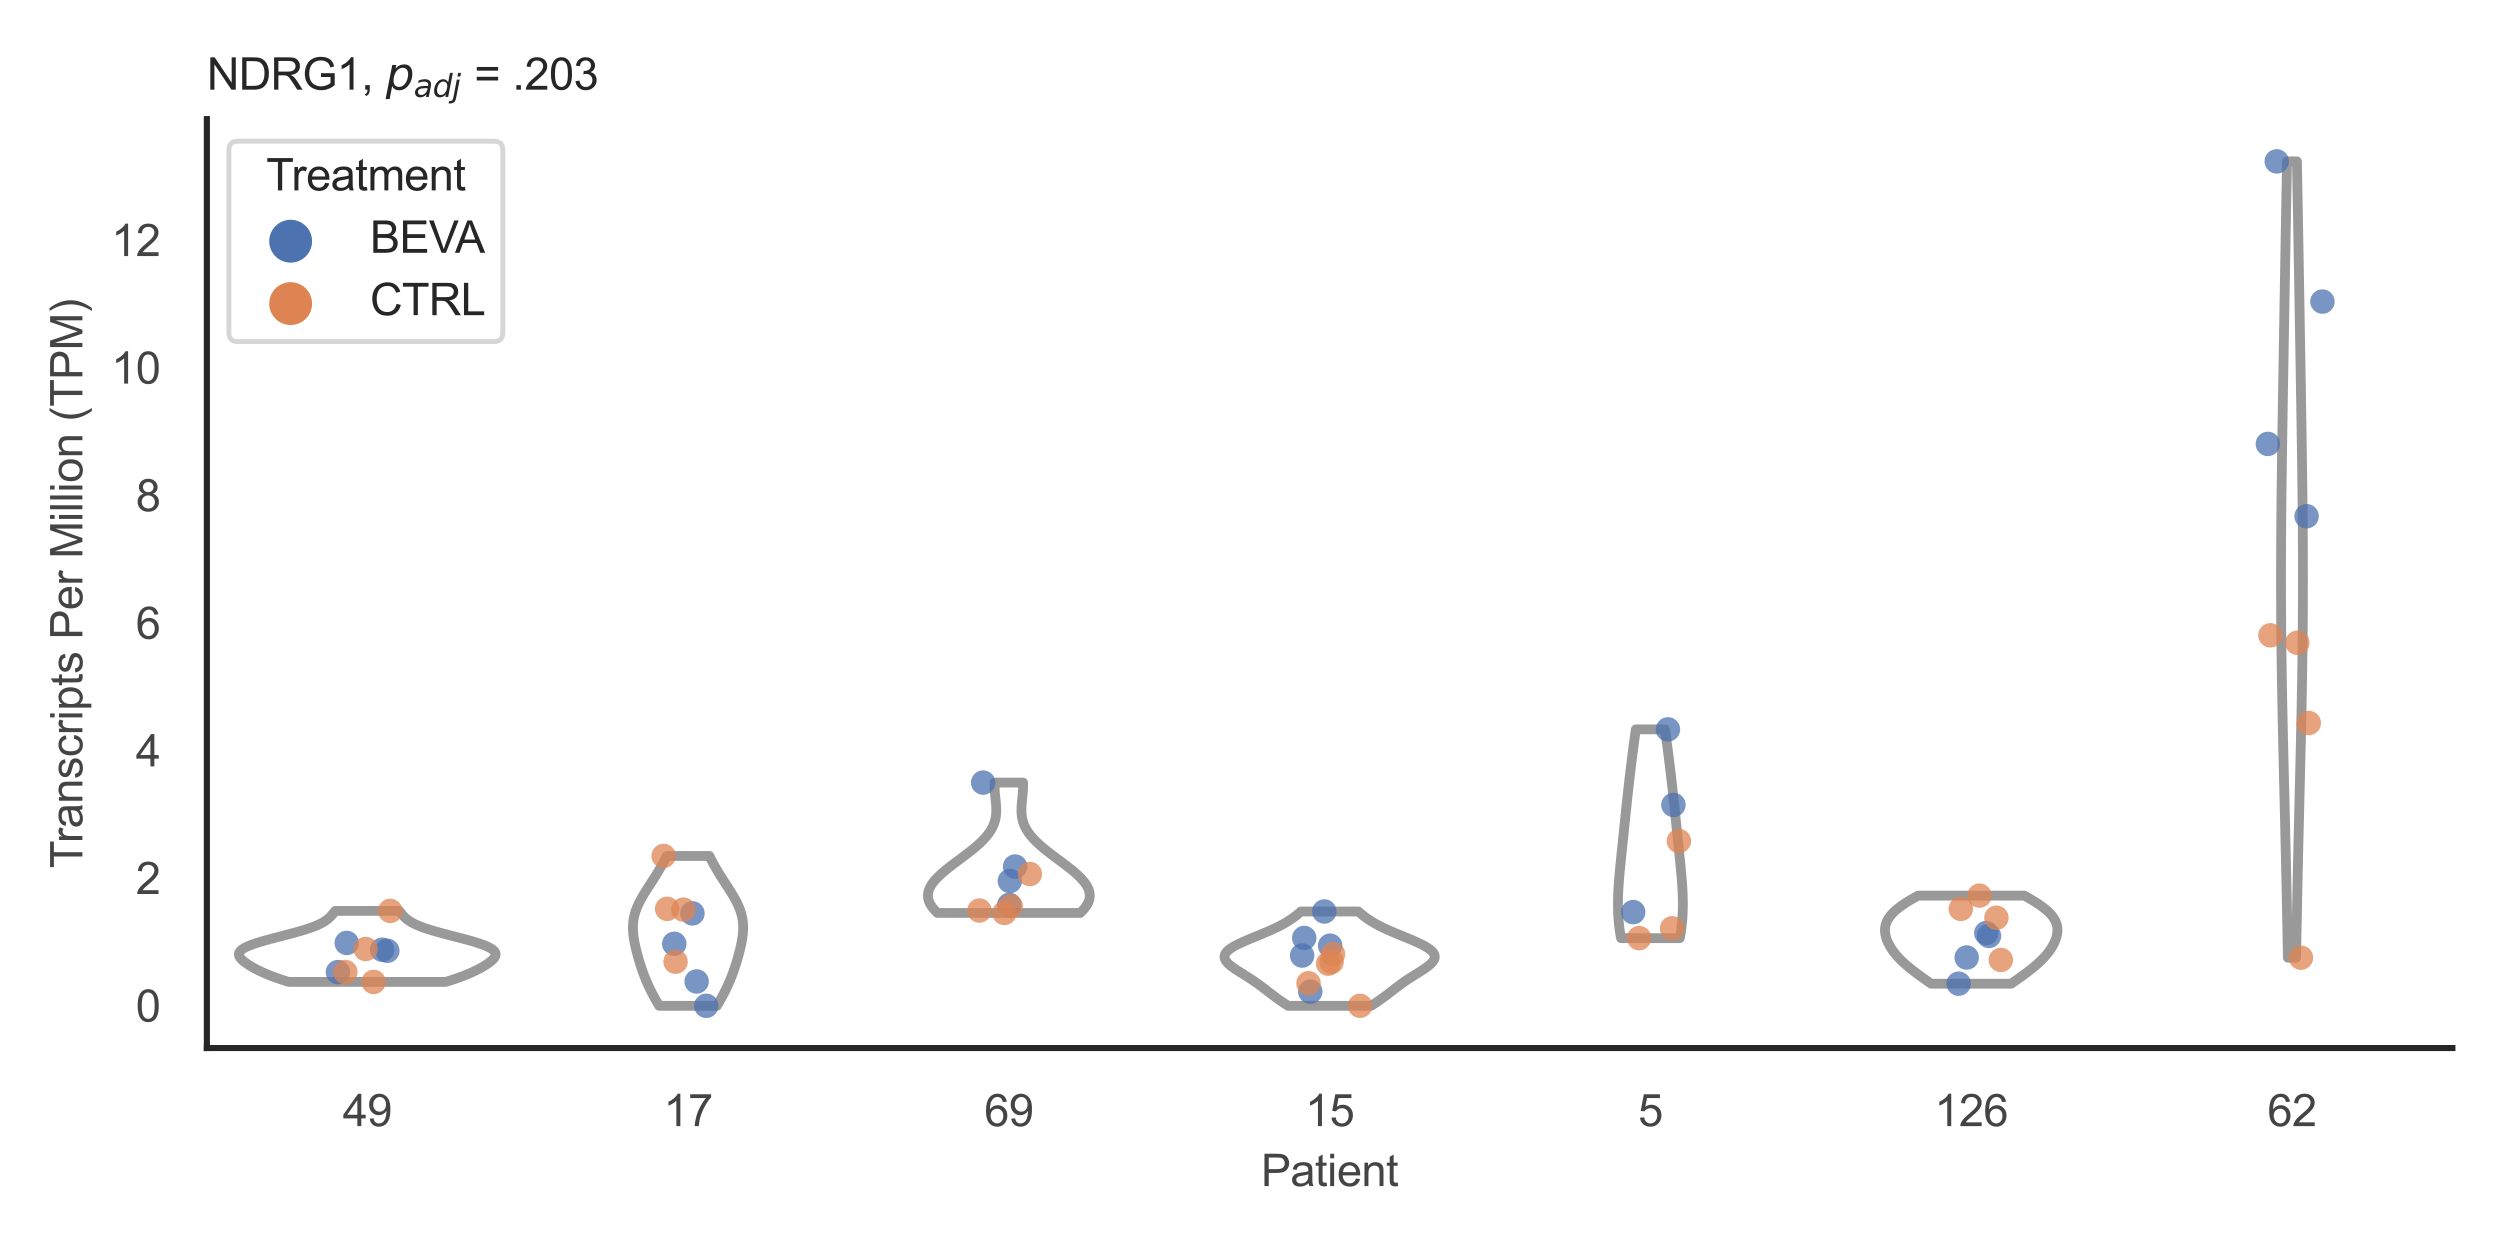 <?xml version="1.0" encoding="utf-8" standalone="no"?>
<!DOCTYPE svg PUBLIC "-//W3C//DTD SVG 1.1//EN"
  "http://www.w3.org/Graphics/SVG/1.1/DTD/svg11.dtd">
<svg xmlns:xlink="http://www.w3.org/1999/xlink" width="510.236pt" height="255.118pt" viewBox="0 0 510.236 255.118" xmlns="http://www.w3.org/2000/svg" version="1.1">
 <defs>
  <style type="text/css">*{stroke-linejoin: round; stroke-linecap: butt}</style>
 </defs>
 <g id="figure_1">
  <g id="patch_1">
   <path d="M 0 255.118 
L 510.236 255.118 
L 510.236 0 
L 0 0 
z
" style="fill: #ffffff"/>
  </g>
  <g id="axes_1">
   <g id="patch_2">
    <path d="M 42.22 213.898 
L 500.516 213.898 
L 500.516 24.32 
L 42.22 24.32 
z
" style="fill: #ffffff"/>
   </g>
   <g id="matplotlib.axis_1">
    <g id="xtick_1">
     <g id="text_1">
      <!-- 49 -->
      <g style="fill: #444444" transform="translate(69.951 229.84)scale(0.09 -0.09)">
       <defs>
        <path id="ArialMT-34" d="M 2069 0 
L 2069 1097 
L 81 1097 
L 81 1613 
L 2172 4581 
L 2631 4581 
L 2631 1613 
L 3250 1613 
L 3250 1097 
L 2631 1097 
L 2631 0 
L 2069 0 
z
M 2069 1613 
L 2069 3678 
L 634 1613 
L 2069 1613 
z
" transform="scale(0.016)"/>
        <path id="ArialMT-39" d="M 350 1059 
L 891 1109 
Q 959 728 1153 556 
Q 1347 384 1650 384 
Q 1909 384 2104 503 
Q 2300 622 2425 820 
Q 2550 1019 2634 1356 
Q 2719 1694 2719 2044 
Q 2719 2081 2716 2156 
Q 2547 1888 2255 1720 
Q 1963 1553 1622 1553 
Q 1053 1553 659 1965 
Q 266 2378 266 3053 
Q 266 3750 677 4175 
Q 1088 4600 1706 4600 
Q 2153 4600 2523 4359 
Q 2894 4119 3086 3673 
Q 3278 3228 3278 2384 
Q 3278 1506 3087 986 
Q 2897 466 2520 194 
Q 2144 -78 1638 -78 
Q 1100 -78 759 220 
Q 419 519 350 1059 
z
M 2653 3081 
Q 2653 3566 2395 3850 
Q 2138 4134 1775 4134 
Q 1400 4134 1122 3828 
Q 844 3522 844 3034 
Q 844 2597 1108 2323 
Q 1372 2050 1759 2050 
Q 2150 2050 2401 2323 
Q 2653 2597 2653 3081 
z
" transform="scale(0.016)"/>
       </defs>
       <use xlink:href="#ArialMT-34"/>
       <use xlink:href="#ArialMT-39" x="55.615"/>
      </g>
     </g>
    </g>
    <g id="xtick_2">
     <g id="text_2">
      <!-- 17 -->
      <g style="fill: #444444" transform="translate(135.421 229.84)scale(0.09 -0.09)">
       <defs>
        <path id="ArialMT-31" d="M 2384 0 
L 1822 0 
L 1822 3584 
Q 1619 3391 1289 3197 
Q 959 3003 697 2906 
L 697 3450 
Q 1169 3672 1522 3987 
Q 1875 4303 2022 4600 
L 2384 4600 
L 2384 0 
z
" transform="scale(0.016)"/>
        <path id="ArialMT-37" d="M 303 3981 
L 303 4522 
L 3269 4522 
L 3269 4084 
Q 2831 3619 2401 2847 
Q 1972 2075 1738 1259 
Q 1569 684 1522 0 
L 944 0 
Q 953 541 1156 1306 
Q 1359 2072 1739 2783 
Q 2119 3494 2547 3981 
L 303 3981 
z
" transform="scale(0.016)"/>
       </defs>
       <use xlink:href="#ArialMT-31"/>
       <use xlink:href="#ArialMT-37" x="55.615"/>
      </g>
     </g>
    </g>
    <g id="xtick_3">
     <g id="text_3">
      <!-- 69 -->
      <g style="fill: #444444" transform="translate(200.892 229.84)scale(0.09 -0.09)">
       <defs>
        <path id="ArialMT-36" d="M 3184 3459 
L 2625 3416 
Q 2550 3747 2413 3897 
Q 2184 4138 1850 4138 
Q 1581 4138 1378 3988 
Q 1113 3794 959 3422 
Q 806 3050 800 2363 
Q 1003 2672 1297 2822 
Q 1591 2972 1913 2972 
Q 2475 2972 2870 2558 
Q 3266 2144 3266 1488 
Q 3266 1056 3080 686 
Q 2894 316 2569 119 
Q 2244 -78 1831 -78 
Q 1128 -78 684 439 
Q 241 956 241 2144 
Q 241 3472 731 4075 
Q 1159 4600 1884 4600 
Q 2425 4600 2770 4297 
Q 3116 3994 3184 3459 
z
M 888 1484 
Q 888 1194 1011 928 
Q 1134 663 1356 523 
Q 1578 384 1822 384 
Q 2178 384 2434 671 
Q 2691 959 2691 1453 
Q 2691 1928 2437 2201 
Q 2184 2475 1800 2475 
Q 1419 2475 1153 2201 
Q 888 1928 888 1484 
z
" transform="scale(0.016)"/>
       </defs>
       <use xlink:href="#ArialMT-36"/>
       <use xlink:href="#ArialMT-39" x="55.615"/>
      </g>
     </g>
    </g>
    <g id="xtick_4">
     <g id="text_4">
      <!-- 15 -->
      <g style="fill: #444444" transform="translate(266.363 229.84)scale(0.09 -0.09)">
       <defs>
        <path id="ArialMT-35" d="M 266 1200 
L 856 1250 
Q 922 819 1161 601 
Q 1400 384 1738 384 
Q 2144 384 2425 690 
Q 2706 997 2706 1503 
Q 2706 1984 2436 2262 
Q 2166 2541 1728 2541 
Q 1456 2541 1237 2417 
Q 1019 2294 894 2097 
L 366 2166 
L 809 4519 
L 3088 4519 
L 3088 3981 
L 1259 3981 
L 1013 2750 
Q 1425 3038 1878 3038 
Q 2478 3038 2890 2622 
Q 3303 2206 3303 1553 
Q 3303 931 2941 478 
Q 2500 -78 1738 -78 
Q 1113 -78 717 272 
Q 322 622 266 1200 
z
" transform="scale(0.016)"/>
       </defs>
       <use xlink:href="#ArialMT-31"/>
       <use xlink:href="#ArialMT-35" x="55.615"/>
      </g>
     </g>
    </g>
    <g id="xtick_5">
     <g id="text_5">
      <!-- 5 -->
      <g style="fill: #444444" transform="translate(334.337 229.84)scale(0.09 -0.09)">
       <use xlink:href="#ArialMT-35"/>
      </g>
     </g>
    </g>
    <g id="xtick_6">
     <g id="text_6">
      <!-- 126 -->
      <g style="fill: #444444" transform="translate(394.803 229.84)scale(0.09 -0.09)">
       <defs>
        <path id="ArialMT-32" d="M 3222 541 
L 3222 0 
L 194 0 
Q 188 203 259 391 
Q 375 700 629 1000 
Q 884 1300 1366 1694 
Q 2113 2306 2375 2664 
Q 2638 3022 2638 3341 
Q 2638 3675 2398 3904 
Q 2159 4134 1775 4134 
Q 1369 4134 1125 3890 
Q 881 3647 878 3216 
L 300 3275 
Q 359 3922 746 4261 
Q 1134 4600 1788 4600 
Q 2447 4600 2831 4234 
Q 3216 3869 3216 3328 
Q 3216 3053 3103 2787 
Q 2991 2522 2730 2228 
Q 2469 1934 1863 1422 
Q 1356 997 1212 845 
Q 1069 694 975 541 
L 3222 541 
z
" transform="scale(0.016)"/>
       </defs>
       <use xlink:href="#ArialMT-31"/>
       <use xlink:href="#ArialMT-32" x="55.615"/>
       <use xlink:href="#ArialMT-36" x="111.23"/>
      </g>
     </g>
    </g>
    <g id="xtick_7">
     <g id="text_7">
      <!-- 62 -->
      <g style="fill: #444444" transform="translate(462.776 229.84)scale(0.09 -0.09)">
       <use xlink:href="#ArialMT-36"/>
       <use xlink:href="#ArialMT-32" x="55.615"/>
      </g>
     </g>
    </g>
    <g id="text_8">
     <!-- Patient -->
     <g style="fill: #444444" transform="translate(257.359 242.071)scale(0.09 -0.09)">
      <defs>
       <path id="ArialMT-50" d="M 494 0 
L 494 4581 
L 2222 4581 
Q 2678 4581 2919 4538 
Q 3256 4481 3484 4323 
Q 3713 4166 3852 3881 
Q 3991 3597 3991 3256 
Q 3991 2672 3619 2267 
Q 3247 1863 2275 1863 
L 1100 1863 
L 1100 0 
L 494 0 
z
M 1100 2403 
L 2284 2403 
Q 2872 2403 3119 2622 
Q 3366 2841 3366 3238 
Q 3366 3525 3220 3729 
Q 3075 3934 2838 4000 
Q 2684 4041 2272 4041 
L 1100 4041 
L 1100 2403 
z
" transform="scale(0.016)"/>
       <path id="ArialMT-61" d="M 2588 409 
Q 2275 144 1986 34 
Q 1697 -75 1366 -75 
Q 819 -75 525 192 
Q 231 459 231 875 
Q 231 1119 342 1320 
Q 453 1522 633 1644 
Q 813 1766 1038 1828 
Q 1203 1872 1538 1913 
Q 2219 1994 2541 2106 
Q 2544 2222 2544 2253 
Q 2544 2597 2384 2738 
Q 2169 2928 1744 2928 
Q 1347 2928 1158 2789 
Q 969 2650 878 2297 
L 328 2372 
Q 403 2725 575 2942 
Q 747 3159 1072 3276 
Q 1397 3394 1825 3394 
Q 2250 3394 2515 3294 
Q 2781 3194 2906 3042 
Q 3031 2891 3081 2659 
Q 3109 2516 3109 2141 
L 3109 1391 
Q 3109 606 3145 398 
Q 3181 191 3288 0 
L 2700 0 
Q 2613 175 2588 409 
z
M 2541 1666 
Q 2234 1541 1622 1453 
Q 1275 1403 1131 1340 
Q 988 1278 909 1158 
Q 831 1038 831 891 
Q 831 666 1001 516 
Q 1172 366 1500 366 
Q 1825 366 2078 508 
Q 2331 650 2450 897 
Q 2541 1088 2541 1459 
L 2541 1666 
z
" transform="scale(0.016)"/>
       <path id="ArialMT-74" d="M 1650 503 
L 1731 6 
Q 1494 -44 1306 -44 
Q 1000 -44 831 53 
Q 663 150 594 308 
Q 525 466 525 972 
L 525 2881 
L 113 2881 
L 113 3319 
L 525 3319 
L 525 4141 
L 1084 4478 
L 1084 3319 
L 1650 3319 
L 1650 2881 
L 1084 2881 
L 1084 941 
Q 1084 700 1114 631 
Q 1144 563 1211 522 
Q 1278 481 1403 481 
Q 1497 481 1650 503 
z
" transform="scale(0.016)"/>
       <path id="ArialMT-69" d="M 425 3934 
L 425 4581 
L 988 4581 
L 988 3934 
L 425 3934 
z
M 425 0 
L 425 3319 
L 988 3319 
L 988 0 
L 425 0 
z
" transform="scale(0.016)"/>
       <path id="ArialMT-65" d="M 2694 1069 
L 3275 997 
Q 3138 488 2766 206 
Q 2394 -75 1816 -75 
Q 1088 -75 661 373 
Q 234 822 234 1631 
Q 234 2469 665 2931 
Q 1097 3394 1784 3394 
Q 2450 3394 2872 2941 
Q 3294 2488 3294 1666 
Q 3294 1616 3291 1516 
L 816 1516 
Q 847 969 1125 678 
Q 1403 388 1819 388 
Q 2128 388 2347 550 
Q 2566 713 2694 1069 
z
M 847 1978 
L 2700 1978 
Q 2663 2397 2488 2606 
Q 2219 2931 1791 2931 
Q 1403 2931 1139 2672 
Q 875 2413 847 1978 
z
" transform="scale(0.016)"/>
       <path id="ArialMT-6e" d="M 422 0 
L 422 3319 
L 928 3319 
L 928 2847 
Q 1294 3394 1984 3394 
Q 2284 3394 2536 3286 
Q 2788 3178 2913 3003 
Q 3038 2828 3088 2588 
Q 3119 2431 3119 2041 
L 3119 0 
L 2556 0 
L 2556 2019 
Q 2556 2363 2490 2533 
Q 2425 2703 2258 2804 
Q 2091 2906 1866 2906 
Q 1506 2906 1245 2678 
Q 984 2450 984 1813 
L 984 0 
L 422 0 
z
" transform="scale(0.016)"/>
      </defs>
      <use xlink:href="#ArialMT-50"/>
      <use xlink:href="#ArialMT-61" x="66.699"/>
      <use xlink:href="#ArialMT-74" x="122.314"/>
      <use xlink:href="#ArialMT-69" x="150.098"/>
      <use xlink:href="#ArialMT-65" x="172.314"/>
      <use xlink:href="#ArialMT-6e" x="227.93"/>
      <use xlink:href="#ArialMT-74" x="283.545"/>
     </g>
    </g>
   </g>
   <g id="matplotlib.axis_2">
    <g id="ytick_1">
     <g id="text_9">
      <!-- 0 -->
      <g style="fill: #444444" transform="translate(27.715 208.502)scale(0.09 -0.09)">
       <defs>
        <path id="ArialMT-30" d="M 266 2259 
Q 266 3072 433 3567 
Q 600 4063 929 4331 
Q 1259 4600 1759 4600 
Q 2128 4600 2406 4451 
Q 2684 4303 2865 4023 
Q 3047 3744 3150 3342 
Q 3253 2941 3253 2259 
Q 3253 1453 3087 958 
Q 2922 463 2592 192 
Q 2263 -78 1759 -78 
Q 1097 -78 719 397 
Q 266 969 266 2259 
z
M 844 2259 
Q 844 1131 1108 757 
Q 1372 384 1759 384 
Q 2147 384 2411 759 
Q 2675 1134 2675 2259 
Q 2675 3391 2411 3762 
Q 2147 4134 1753 4134 
Q 1366 4134 1134 3806 
Q 844 3388 844 2259 
z
" transform="scale(0.016)"/>
       </defs>
       <use xlink:href="#ArialMT-30"/>
      </g>
     </g>
    </g>
    <g id="ytick_2">
     <g id="text_10">
      <!-- 2 -->
      <g style="fill: #444444" transform="translate(27.715 182.461)scale(0.09 -0.09)">
       <use xlink:href="#ArialMT-32"/>
      </g>
     </g>
    </g>
    <g id="ytick_3">
     <g id="text_11">
      <!-- 4 -->
      <g style="fill: #444444" transform="translate(27.715 156.42)scale(0.09 -0.09)">
       <use xlink:href="#ArialMT-34"/>
      </g>
     </g>
    </g>
    <g id="ytick_4">
     <g id="text_12">
      <!-- 6 -->
      <g style="fill: #444444" transform="translate(27.715 130.379)scale(0.09 -0.09)">
       <use xlink:href="#ArialMT-36"/>
      </g>
     </g>
    </g>
    <g id="ytick_5">
     <g id="text_13">
      <!-- 8 -->
      <g style="fill: #444444" transform="translate(27.715 104.338)scale(0.09 -0.09)">
       <defs>
        <path id="ArialMT-38" d="M 1131 2484 
Q 781 2613 612 2850 
Q 444 3088 444 3419 
Q 444 3919 803 4259 
Q 1163 4600 1759 4600 
Q 2359 4600 2725 4251 
Q 3091 3903 3091 3403 
Q 3091 3084 2923 2848 
Q 2756 2613 2416 2484 
Q 2838 2347 3058 2040 
Q 3278 1734 3278 1309 
Q 3278 722 2862 322 
Q 2447 -78 1769 -78 
Q 1091 -78 675 323 
Q 259 725 259 1325 
Q 259 1772 486 2073 
Q 713 2375 1131 2484 
z
M 1019 3438 
Q 1019 3113 1228 2906 
Q 1438 2700 1772 2700 
Q 2097 2700 2305 2904 
Q 2513 3109 2513 3406 
Q 2513 3716 2298 3927 
Q 2084 4138 1766 4138 
Q 1444 4138 1231 3931 
Q 1019 3725 1019 3438 
z
M 838 1322 
Q 838 1081 952 856 
Q 1066 631 1291 507 
Q 1516 384 1775 384 
Q 2178 384 2440 643 
Q 2703 903 2703 1303 
Q 2703 1709 2433 1975 
Q 2163 2241 1756 2241 
Q 1359 2241 1098 1978 
Q 838 1716 838 1322 
z
" transform="scale(0.016)"/>
       </defs>
       <use xlink:href="#ArialMT-38"/>
      </g>
     </g>
    </g>
    <g id="ytick_6">
     <g id="text_14">
      <!-- 10 -->
      <g style="fill: #444444" transform="translate(22.71 78.297)scale(0.09 -0.09)">
       <use xlink:href="#ArialMT-31"/>
       <use xlink:href="#ArialMT-30" x="55.615"/>
      </g>
     </g>
    </g>
    <g id="ytick_7">
     <g id="text_15">
      <!-- 12 -->
      <g style="fill: #444444" transform="translate(22.71 52.256)scale(0.09 -0.09)">
       <use xlink:href="#ArialMT-31"/>
       <use xlink:href="#ArialMT-32" x="55.615"/>
      </g>
     </g>
    </g>
    <g id="text_16">
     <!-- Transcripts Per Million (TPM) -->
     <g style="fill: #444444" transform="translate(16.816 177.194)rotate(-90)scale(0.09 -0.09)">
      <defs>
       <path id="ArialMT-54" d="M 1659 0 
L 1659 4041 
L 150 4041 
L 150 4581 
L 3781 4581 
L 3781 4041 
L 2266 4041 
L 2266 0 
L 1659 0 
z
" transform="scale(0.016)"/>
       <path id="ArialMT-72" d="M 416 0 
L 416 3319 
L 922 3319 
L 922 2816 
Q 1116 3169 1280 3281 
Q 1444 3394 1641 3394 
Q 1925 3394 2219 3213 
L 2025 2691 
Q 1819 2813 1613 2813 
Q 1428 2813 1281 2702 
Q 1134 2591 1072 2394 
Q 978 2094 978 1738 
L 978 0 
L 416 0 
z
" transform="scale(0.016)"/>
       <path id="ArialMT-73" d="M 197 991 
L 753 1078 
Q 800 744 1014 566 
Q 1228 388 1613 388 
Q 2000 388 2187 545 
Q 2375 703 2375 916 
Q 2375 1106 2209 1216 
Q 2094 1291 1634 1406 
Q 1016 1563 777 1677 
Q 538 1791 414 1992 
Q 291 2194 291 2438 
Q 291 2659 392 2848 
Q 494 3038 669 3163 
Q 800 3259 1026 3326 
Q 1253 3394 1513 3394 
Q 1903 3394 2198 3281 
Q 2494 3169 2634 2976 
Q 2775 2784 2828 2463 
L 2278 2388 
Q 2241 2644 2061 2787 
Q 1881 2931 1553 2931 
Q 1166 2931 1000 2803 
Q 834 2675 834 2503 
Q 834 2394 903 2306 
Q 972 2216 1119 2156 
Q 1203 2125 1616 2013 
Q 2213 1853 2448 1751 
Q 2684 1650 2818 1456 
Q 2953 1263 2953 975 
Q 2953 694 2789 445 
Q 2625 197 2315 61 
Q 2006 -75 1616 -75 
Q 969 -75 630 194 
Q 291 463 197 991 
z
" transform="scale(0.016)"/>
       <path id="ArialMT-63" d="M 2588 1216 
L 3141 1144 
Q 3050 572 2676 248 
Q 2303 -75 1759 -75 
Q 1078 -75 664 370 
Q 250 816 250 1647 
Q 250 2184 428 2587 
Q 606 2991 970 3192 
Q 1334 3394 1763 3394 
Q 2303 3394 2647 3120 
Q 2991 2847 3088 2344 
L 2541 2259 
Q 2463 2594 2264 2762 
Q 2066 2931 1784 2931 
Q 1359 2931 1093 2626 
Q 828 2322 828 1663 
Q 828 994 1084 691 
Q 1341 388 1753 388 
Q 2084 388 2306 591 
Q 2528 794 2588 1216 
z
" transform="scale(0.016)"/>
       <path id="ArialMT-70" d="M 422 -1272 
L 422 3319 
L 934 3319 
L 934 2888 
Q 1116 3141 1344 3267 
Q 1572 3394 1897 3394 
Q 2322 3394 2647 3175 
Q 2972 2956 3137 2557 
Q 3303 2159 3303 1684 
Q 3303 1175 3120 767 
Q 2938 359 2589 142 
Q 2241 -75 1856 -75 
Q 1575 -75 1351 44 
Q 1128 163 984 344 
L 984 -1272 
L 422 -1272 
z
M 931 1641 
Q 931 1000 1190 694 
Q 1450 388 1819 388 
Q 2194 388 2461 705 
Q 2728 1022 2728 1688 
Q 2728 2322 2467 2637 
Q 2206 2953 1844 2953 
Q 1484 2953 1207 2617 
Q 931 2281 931 1641 
z
" transform="scale(0.016)"/>
       <path id="ArialMT-20" transform="scale(0.016)"/>
       <path id="ArialMT-4d" d="M 475 0 
L 475 4581 
L 1388 4581 
L 2472 1338 
Q 2622 884 2691 659 
Q 2769 909 2934 1394 
L 4031 4581 
L 4847 4581 
L 4847 0 
L 4263 0 
L 4263 3834 
L 2931 0 
L 2384 0 
L 1059 3900 
L 1059 0 
L 475 0 
z
" transform="scale(0.016)"/>
       <path id="ArialMT-6c" d="M 409 0 
L 409 4581 
L 972 4581 
L 972 0 
L 409 0 
z
" transform="scale(0.016)"/>
       <path id="ArialMT-6f" d="M 213 1659 
Q 213 2581 725 3025 
Q 1153 3394 1769 3394 
Q 2453 3394 2887 2945 
Q 3322 2497 3322 1706 
Q 3322 1066 3130 698 
Q 2938 331 2570 128 
Q 2203 -75 1769 -75 
Q 1072 -75 642 372 
Q 213 819 213 1659 
z
M 791 1659 
Q 791 1022 1069 705 
Q 1347 388 1769 388 
Q 2188 388 2466 706 
Q 2744 1025 2744 1678 
Q 2744 2294 2464 2611 
Q 2184 2928 1769 2928 
Q 1347 2928 1069 2612 
Q 791 2297 791 1659 
z
" transform="scale(0.016)"/>
       <path id="ArialMT-28" d="M 1497 -1347 
Q 1031 -759 709 28 
Q 388 816 388 1659 
Q 388 2403 628 3084 
Q 909 3875 1497 4659 
L 1900 4659 
Q 1522 4009 1400 3731 
Q 1209 3300 1100 2831 
Q 966 2247 966 1656 
Q 966 153 1900 -1347 
L 1497 -1347 
z
" transform="scale(0.016)"/>
       <path id="ArialMT-29" d="M 791 -1347 
L 388 -1347 
Q 1322 153 1322 1656 
Q 1322 2244 1188 2822 
Q 1081 3291 891 3722 
Q 769 4003 388 4659 
L 791 4659 
Q 1378 3875 1659 3084 
Q 1900 2403 1900 1659 
Q 1900 816 1576 28 
Q 1253 -759 791 -1347 
z
" transform="scale(0.016)"/>
      </defs>
      <use xlink:href="#ArialMT-54"/>
      <use xlink:href="#ArialMT-72" x="57.334"/>
      <use xlink:href="#ArialMT-61" x="90.635"/>
      <use xlink:href="#ArialMT-6e" x="146.25"/>
      <use xlink:href="#ArialMT-73" x="201.865"/>
      <use xlink:href="#ArialMT-63" x="251.865"/>
      <use xlink:href="#ArialMT-72" x="301.865"/>
      <use xlink:href="#ArialMT-69" x="335.166"/>
      <use xlink:href="#ArialMT-70" x="357.383"/>
      <use xlink:href="#ArialMT-74" x="412.998"/>
      <use xlink:href="#ArialMT-73" x="440.781"/>
      <use xlink:href="#ArialMT-20" x="490.781"/>
      <use xlink:href="#ArialMT-50" x="518.564"/>
      <use xlink:href="#ArialMT-65" x="585.264"/>
      <use xlink:href="#ArialMT-72" x="640.879"/>
      <use xlink:href="#ArialMT-20" x="674.18"/>
      <use xlink:href="#ArialMT-4d" x="701.963"/>
      <use xlink:href="#ArialMT-69" x="785.264"/>
      <use xlink:href="#ArialMT-6c" x="807.48"/>
      <use xlink:href="#ArialMT-6c" x="829.697"/>
      <use xlink:href="#ArialMT-69" x="851.914"/>
      <use xlink:href="#ArialMT-6f" x="874.131"/>
      <use xlink:href="#ArialMT-6e" x="929.746"/>
      <use xlink:href="#ArialMT-20" x="985.361"/>
      <use xlink:href="#ArialMT-28" x="1013.145"/>
      <use xlink:href="#ArialMT-54" x="1046.445"/>
      <use xlink:href="#ArialMT-50" x="1107.529"/>
      <use xlink:href="#ArialMT-4d" x="1174.229"/>
      <use xlink:href="#ArialMT-29" x="1257.529"/>
     </g>
    </g>
   </g>
   <g id="PolyCollection_1">
    <defs>
     <path id="m3e1067847f" d="M 90.971 -54.715 
L 58.94 -54.715 
L 58.472 -54.861 
L 58.013 -55.008 
L 57.565 -55.154 
L 57.127 -55.3 
L 56.701 -55.447 
L 56.286 -55.593 
L 55.883 -55.74 
L 55.492 -55.886 
L 55.113 -56.033 
L 54.746 -56.179 
L 54.391 -56.325 
L 54.048 -56.472 
L 53.715 -56.618 
L 53.393 -56.765 
L 53.082 -56.911 
L 52.781 -57.058 
L 52.489 -57.204 
L 52.207 -57.35 
L 51.933 -57.497 
L 51.668 -57.643 
L 51.412 -57.79 
L 51.165 -57.936 
L 50.925 -58.083 
L 50.695 -58.229 
L 50.473 -58.375 
L 50.261 -58.522 
L 50.058 -58.668 
L 49.866 -58.815 
L 49.686 -58.961 
L 49.517 -59.108 
L 49.363 -59.254 
L 49.223 -59.4 
L 49.099 -59.547 
L 48.992 -59.693 
L 48.904 -59.84 
L 48.836 -59.986 
L 48.79 -60.133 
L 48.767 -60.279 
L 48.769 -60.425 
L 48.796 -60.572 
L 48.85 -60.718 
L 48.933 -60.865 
L 49.045 -61.011 
L 49.186 -61.158 
L 49.358 -61.304 
L 49.561 -61.45 
L 49.795 -61.597 
L 50.06 -61.743 
L 50.356 -61.89 
L 50.682 -62.036 
L 51.037 -62.183 
L 51.42 -62.329 
L 51.831 -62.475 
L 52.266 -62.622 
L 52.725 -62.768 
L 53.206 -62.915 
L 53.706 -63.061 
L 54.224 -63.208 
L 54.756 -63.354 
L 55.3 -63.5 
L 55.854 -63.647 
L 56.414 -63.793 
L 56.979 -63.94 
L 57.545 -64.086 
L 58.11 -64.233 
L 58.671 -64.379 
L 59.226 -64.526 
L 59.773 -64.672 
L 60.308 -64.818 
L 60.831 -64.965 
L 61.339 -65.111 
L 61.83 -65.258 
L 62.304 -65.404 
L 62.759 -65.551 
L 63.193 -65.697 
L 63.607 -65.843 
L 63.999 -65.99 
L 64.369 -66.136 
L 64.718 -66.283 
L 65.045 -66.429 
L 65.351 -66.576 
L 65.636 -66.722 
L 65.902 -66.868 
L 66.148 -67.015 
L 66.376 -67.161 
L 66.588 -67.308 
L 66.784 -67.454 
L 66.965 -67.601 
L 67.134 -67.747 
L 67.291 -67.893 
L 67.439 -68.04 
L 67.578 -68.186 
L 67.71 -68.333 
L 67.837 -68.479 
L 67.96 -68.626 
L 68.079 -68.772 
L 68.197 -68.918 
L 68.315 -69.065 
L 68.433 -69.211 
L 81.478 -69.211 
L 81.478 -69.211 
L 81.596 -69.065 
L 81.714 -68.918 
L 81.832 -68.772 
L 81.951 -68.626 
L 82.074 -68.479 
L 82.2 -68.333 
L 82.333 -68.186 
L 82.472 -68.04 
L 82.619 -67.893 
L 82.777 -67.747 
L 82.946 -67.601 
L 83.127 -67.454 
L 83.323 -67.308 
L 83.535 -67.161 
L 83.763 -67.015 
L 84.009 -66.868 
L 84.274 -66.722 
L 84.56 -66.576 
L 84.866 -66.429 
L 85.193 -66.283 
L 85.542 -66.136 
L 85.912 -65.99 
L 86.304 -65.843 
L 86.718 -65.697 
L 87.152 -65.551 
L 87.607 -65.404 
L 88.08 -65.258 
L 88.572 -65.111 
L 89.08 -64.965 
L 89.603 -64.818 
L 90.138 -64.672 
L 90.685 -64.526 
L 91.24 -64.379 
L 91.801 -64.233 
L 92.366 -64.086 
L 92.932 -63.94 
L 93.497 -63.793 
L 94.057 -63.647 
L 94.611 -63.5 
L 95.155 -63.354 
L 95.687 -63.208 
L 96.205 -63.061 
L 96.705 -62.915 
L 97.186 -62.768 
L 97.645 -62.622 
L 98.08 -62.475 
L 98.49 -62.329 
L 98.874 -62.183 
L 99.229 -62.036 
L 99.555 -61.89 
L 99.85 -61.743 
L 100.115 -61.597 
L 100.35 -61.45 
L 100.553 -61.304 
L 100.725 -61.158 
L 100.866 -61.011 
L 100.978 -60.865 
L 101.061 -60.718 
L 101.115 -60.572 
L 101.142 -60.425 
L 101.144 -60.279 
L 101.121 -60.133 
L 101.075 -59.986 
L 101.007 -59.84 
L 100.919 -59.693 
L 100.812 -59.547 
L 100.688 -59.4 
L 100.548 -59.254 
L 100.394 -59.108 
L 100.225 -58.961 
L 100.045 -58.815 
L 99.853 -58.668 
L 99.65 -58.522 
L 99.438 -58.375 
L 99.216 -58.229 
L 98.986 -58.083 
L 98.746 -57.936 
L 98.499 -57.79 
L 98.242 -57.643 
L 97.978 -57.497 
L 97.704 -57.35 
L 97.422 -57.204 
L 97.13 -57.058 
L 96.829 -56.911 
L 96.518 -56.765 
L 96.196 -56.618 
L 95.863 -56.472 
L 95.52 -56.325 
L 95.164 -56.179 
L 94.797 -56.033 
L 94.419 -55.886 
L 94.028 -55.74 
L 93.625 -55.593 
L 93.21 -55.447 
L 92.784 -55.3 
L 92.346 -55.154 
L 91.898 -55.008 
L 91.439 -54.861 
L 90.971 -54.715 
z
" style="stroke: #999999; stroke-width: 2"/>
    </defs>
    <g clip-path="url(#p7500bb7627)">
     <use xlink:href="#m3e1067847f" x="0" y="255.118" style="fill: #ffffff; stroke: #999999; stroke-width: 2"/>
    </g>
   </g>
   <g id="PolyCollection_2">
    <defs>
     <path id="mf34b8cfbba" d="M 146.32 -49.837 
L 134.532 -49.837 
L 134.351 -50.146 
L 134.171 -50.455 
L 133.994 -50.764 
L 133.819 -51.073 
L 133.646 -51.382 
L 133.477 -51.691 
L 133.31 -52 
L 133.147 -52.309 
L 132.988 -52.618 
L 132.831 -52.927 
L 132.679 -53.236 
L 132.53 -53.545 
L 132.384 -53.854 
L 132.243 -54.163 
L 132.105 -54.472 
L 131.971 -54.781 
L 131.84 -55.09 
L 131.713 -55.399 
L 131.59 -55.708 
L 131.47 -56.017 
L 131.353 -56.326 
L 131.239 -56.635 
L 131.128 -56.944 
L 131.02 -57.253 
L 130.915 -57.562 
L 130.812 -57.871 
L 130.712 -58.18 
L 130.615 -58.488 
L 130.519 -58.797 
L 130.426 -59.106 
L 130.335 -59.415 
L 130.247 -59.724 
L 130.16 -60.033 
L 130.076 -60.342 
L 129.994 -60.651 
L 129.914 -60.96 
L 129.837 -61.269 
L 129.763 -61.578 
L 129.691 -61.887 
L 129.623 -62.196 
L 129.558 -62.505 
L 129.497 -62.814 
L 129.44 -63.123 
L 129.388 -63.432 
L 129.34 -63.741 
L 129.298 -64.05 
L 129.262 -64.359 
L 129.232 -64.668 
L 129.208 -64.977 
L 129.192 -65.286 
L 129.183 -65.595 
L 129.182 -65.904 
L 129.189 -66.213 
L 129.205 -66.522 
L 129.23 -66.831 
L 129.264 -67.14 
L 129.308 -67.449 
L 129.362 -67.758 
L 129.425 -68.067 
L 129.499 -68.376 
L 129.582 -68.685 
L 129.676 -68.994 
L 129.779 -69.303 
L 129.891 -69.612 
L 130.013 -69.921 
L 130.144 -70.23 
L 130.284 -70.539 
L 130.432 -70.848 
L 130.588 -71.156 
L 130.75 -71.465 
L 130.92 -71.774 
L 131.095 -72.083 
L 131.276 -72.392 
L 131.462 -72.701 
L 131.651 -73.01 
L 131.845 -73.319 
L 132.04 -73.628 
L 132.238 -73.937 
L 132.438 -74.246 
L 132.638 -74.555 
L 132.838 -74.864 
L 133.039 -75.173 
L 133.238 -75.482 
L 133.436 -75.791 
L 133.632 -76.1 
L 133.827 -76.409 
L 134.018 -76.718 
L 134.207 -77.027 
L 134.394 -77.336 
L 134.577 -77.645 
L 134.756 -77.954 
L 134.933 -78.263 
L 135.106 -78.572 
L 135.275 -78.881 
L 135.441 -79.19 
L 135.604 -79.499 
L 135.764 -79.808 
L 135.92 -80.117 
L 136.073 -80.426 
L 144.78 -80.426 
L 144.78 -80.426 
L 144.933 -80.117 
L 145.089 -79.808 
L 145.249 -79.499 
L 145.411 -79.19 
L 145.577 -78.881 
L 145.747 -78.572 
L 145.92 -78.263 
L 146.096 -77.954 
L 146.276 -77.645 
L 146.459 -77.336 
L 146.645 -77.027 
L 146.834 -76.718 
L 147.026 -76.409 
L 147.22 -76.1 
L 147.417 -75.791 
L 147.615 -75.482 
L 147.814 -75.173 
L 148.014 -74.864 
L 148.215 -74.555 
L 148.415 -74.246 
L 148.614 -73.937 
L 148.812 -73.628 
L 149.008 -73.319 
L 149.201 -73.01 
L 149.391 -72.701 
L 149.577 -72.392 
L 149.757 -72.083 
L 149.933 -71.774 
L 150.102 -71.465 
L 150.265 -71.156 
L 150.421 -70.848 
L 150.569 -70.539 
L 150.708 -70.23 
L 150.839 -69.921 
L 150.961 -69.612 
L 151.074 -69.303 
L 151.177 -68.994 
L 151.27 -68.685 
L 151.354 -68.376 
L 151.427 -68.067 
L 151.491 -67.758 
L 151.544 -67.449 
L 151.588 -67.14 
L 151.623 -66.831 
L 151.648 -66.522 
L 151.664 -66.213 
L 151.671 -65.904 
L 151.67 -65.595 
L 151.661 -65.286 
L 151.645 -64.977 
L 151.621 -64.668 
L 151.591 -64.359 
L 151.555 -64.05 
L 151.512 -63.741 
L 151.465 -63.432 
L 151.413 -63.123 
L 151.356 -62.814 
L 151.295 -62.505 
L 151.23 -62.196 
L 151.162 -61.887 
L 151.09 -61.578 
L 151.016 -61.269 
L 150.939 -60.96 
L 150.859 -60.651 
L 150.777 -60.342 
L 150.693 -60.033 
L 150.606 -59.724 
L 150.517 -59.415 
L 150.426 -59.106 
L 150.333 -58.797 
L 150.238 -58.488 
L 150.14 -58.18 
L 150.04 -57.871 
L 149.938 -57.562 
L 149.833 -57.253 
L 149.725 -56.944 
L 149.614 -56.635 
L 149.5 -56.326 
L 149.383 -56.017 
L 149.263 -55.708 
L 149.139 -55.399 
L 149.012 -55.09 
L 148.882 -54.781 
L 148.748 -54.472 
L 148.61 -54.163 
L 148.468 -53.854 
L 148.323 -53.545 
L 148.174 -53.236 
L 148.021 -52.927 
L 147.865 -52.618 
L 147.705 -52.309 
L 147.542 -52 
L 147.376 -51.691 
L 147.206 -51.382 
L 147.034 -51.073 
L 146.859 -50.764 
L 146.681 -50.455 
L 146.502 -50.146 
L 146.32 -49.837 
z
" style="stroke: #999999; stroke-width: 2"/>
    </defs>
    <g clip-path="url(#p7500bb7627)">
     <use xlink:href="#mf34b8cfbba" x="0" y="255.118" style="fill: #ffffff; stroke: #999999; stroke-width: 2"/>
    </g>
   </g>
   <g id="PolyCollection_3">
    <defs>
     <path id="mea83195b55" d="M 220.466 -68.793 
L 191.328 -68.793 
L 191.054 -69.062 
L 190.798 -69.33 
L 190.561 -69.599 
L 190.344 -69.868 
L 190.148 -70.137 
L 189.973 -70.405 
L 189.821 -70.674 
L 189.69 -70.943 
L 189.582 -71.211 
L 189.497 -71.48 
L 189.435 -71.749 
L 189.396 -72.018 
L 189.38 -72.286 
L 189.387 -72.555 
L 189.416 -72.824 
L 189.467 -73.092 
L 189.541 -73.361 
L 189.636 -73.63 
L 189.751 -73.899 
L 189.888 -74.167 
L 190.044 -74.436 
L 190.218 -74.705 
L 190.412 -74.973 
L 190.623 -75.242 
L 190.85 -75.511 
L 191.093 -75.78 
L 191.352 -76.048 
L 191.624 -76.317 
L 191.909 -76.586 
L 192.207 -76.854 
L 192.515 -77.123 
L 192.834 -77.392 
L 193.161 -77.661 
L 193.496 -77.929 
L 193.839 -78.198 
L 194.187 -78.467 
L 194.54 -78.735 
L 194.896 -79.004 
L 195.255 -79.273 
L 195.615 -79.542 
L 195.976 -79.81 
L 196.336 -80.079 
L 196.695 -80.348 
L 197.051 -80.616 
L 197.403 -80.885 
L 197.751 -81.154 
L 198.093 -81.423 
L 198.429 -81.691 
L 198.757 -81.96 
L 199.078 -82.229 
L 199.39 -82.497 
L 199.692 -82.766 
L 199.984 -83.035 
L 200.266 -83.304 
L 200.536 -83.572 
L 200.794 -83.841 
L 201.04 -84.11 
L 201.274 -84.378 
L 201.495 -84.647 
L 201.702 -84.916 
L 201.897 -85.185 
L 202.078 -85.453 
L 202.246 -85.722 
L 202.4 -85.991 
L 202.542 -86.259 
L 202.67 -86.528 
L 202.785 -86.797 
L 202.888 -87.066 
L 202.979 -87.334 
L 203.058 -87.603 
L 203.126 -87.872 
L 203.183 -88.14 
L 203.229 -88.409 
L 203.266 -88.678 
L 203.293 -88.947 
L 203.313 -89.215 
L 203.324 -89.484 
L 203.328 -89.753 
L 203.326 -90.021 
L 203.318 -90.29 
L 203.305 -90.559 
L 203.287 -90.828 
L 203.267 -91.096 
L 203.243 -91.365 
L 203.218 -91.634 
L 203.191 -91.902 
L 203.163 -92.171 
L 203.136 -92.44 
L 203.109 -92.709 
L 203.084 -92.977 
L 203.06 -93.246 
L 203.039 -93.515 
L 203.02 -93.783 
L 203.005 -94.052 
L 202.993 -94.321 
L 202.986 -94.59 
L 202.983 -94.858 
L 202.984 -95.127 
L 202.99 -95.396 
L 208.804 -95.396 
L 208.804 -95.396 
L 208.81 -95.127 
L 208.812 -94.858 
L 208.809 -94.59 
L 208.801 -94.321 
L 208.79 -94.052 
L 208.774 -93.783 
L 208.756 -93.515 
L 208.735 -93.246 
L 208.711 -92.977 
L 208.685 -92.709 
L 208.658 -92.44 
L 208.631 -92.171 
L 208.604 -91.902 
L 208.577 -91.634 
L 208.551 -91.365 
L 208.528 -91.096 
L 208.507 -90.828 
L 208.49 -90.559 
L 208.477 -90.29 
L 208.469 -90.021 
L 208.467 -89.753 
L 208.471 -89.484 
L 208.482 -89.215 
L 208.501 -88.947 
L 208.529 -88.678 
L 208.565 -88.409 
L 208.612 -88.14 
L 208.669 -87.872 
L 208.736 -87.603 
L 208.815 -87.334 
L 208.906 -87.066 
L 209.009 -86.797 
L 209.124 -86.528 
L 209.253 -86.259 
L 209.394 -85.991 
L 209.549 -85.722 
L 209.717 -85.453 
L 209.898 -85.185 
L 210.092 -84.916 
L 210.3 -84.647 
L 210.521 -84.378 
L 210.754 -84.11 
L 211 -83.841 
L 211.259 -83.572 
L 211.529 -83.304 
L 211.81 -83.035 
L 212.102 -82.766 
L 212.405 -82.497 
L 212.716 -82.229 
L 213.037 -81.96 
L 213.366 -81.691 
L 213.701 -81.423 
L 214.044 -81.154 
L 214.391 -80.885 
L 214.744 -80.616 
L 215.1 -80.348 
L 215.458 -80.079 
L 215.818 -79.81 
L 216.179 -79.542 
L 216.54 -79.273 
L 216.899 -79.004 
L 217.255 -78.735 
L 217.608 -78.467 
L 217.956 -78.198 
L 218.298 -77.929 
L 218.633 -77.661 
L 218.961 -77.392 
L 219.279 -77.123 
L 219.588 -76.854 
L 219.885 -76.586 
L 220.171 -76.317 
L 220.443 -76.048 
L 220.701 -75.78 
L 220.944 -75.511 
L 221.172 -75.242 
L 221.383 -74.973 
L 221.576 -74.705 
L 221.751 -74.436 
L 221.907 -74.167 
L 222.043 -73.899 
L 222.159 -73.63 
L 222.254 -73.361 
L 222.327 -73.092 
L 222.378 -72.824 
L 222.408 -72.555 
L 222.414 -72.286 
L 222.398 -72.018 
L 222.359 -71.749 
L 222.297 -71.48 
L 222.212 -71.211 
L 222.104 -70.943 
L 221.974 -70.674 
L 221.821 -70.405 
L 221.646 -70.137 
L 221.45 -69.868 
L 221.234 -69.599 
L 220.997 -69.33 
L 220.741 -69.062 
L 220.466 -68.793 
z
" style="stroke: #999999; stroke-width: 2"/>
    </defs>
    <g clip-path="url(#p7500bb7627)">
     <use xlink:href="#mea83195b55" x="0" y="255.118" style="fill: #ffffff; stroke: #999999; stroke-width: 2"/>
    </g>
   </g>
   <g id="PolyCollection_4">
    <defs>
     <path id="mc2fe4ef715" d="M 279.846 -49.837 
L 262.89 -49.837 
L 262.591 -50.032 
L 262.295 -50.226 
L 262.002 -50.421 
L 261.714 -50.615 
L 261.43 -50.81 
L 261.15 -51.004 
L 260.874 -51.198 
L 260.602 -51.393 
L 260.335 -51.587 
L 260.072 -51.782 
L 259.812 -51.976 
L 259.555 -52.171 
L 259.3 -52.365 
L 259.048 -52.56 
L 258.796 -52.754 
L 258.546 -52.949 
L 258.295 -53.143 
L 258.043 -53.338 
L 257.789 -53.532 
L 257.533 -53.726 
L 257.273 -53.921 
L 257.01 -54.115 
L 256.743 -54.31 
L 256.471 -54.504 
L 256.193 -54.699 
L 255.911 -54.893 
L 255.623 -55.088 
L 255.33 -55.282 
L 255.032 -55.477 
L 254.729 -55.671 
L 254.423 -55.866 
L 254.114 -56.06 
L 253.803 -56.255 
L 253.491 -56.449 
L 253.181 -56.643 
L 252.873 -56.838 
L 252.569 -57.032 
L 252.271 -57.227 
L 251.982 -57.421 
L 251.702 -57.616 
L 251.436 -57.81 
L 251.183 -58.005 
L 250.948 -58.199 
L 250.732 -58.394 
L 250.536 -58.588 
L 250.364 -58.783 
L 250.218 -58.977 
L 250.098 -59.171 
L 250.006 -59.366 
L 249.944 -59.56 
L 249.914 -59.755 
L 249.916 -59.949 
L 249.95 -60.144 
L 250.018 -60.338 
L 250.119 -60.533 
L 250.254 -60.727 
L 250.421 -60.922 
L 250.621 -61.116 
L 250.852 -61.311 
L 251.114 -61.505 
L 251.404 -61.7 
L 251.722 -61.894 
L 252.066 -62.088 
L 252.433 -62.283 
L 252.821 -62.477 
L 253.228 -62.672 
L 253.653 -62.866 
L 254.091 -63.061 
L 254.542 -63.255 
L 255.001 -63.45 
L 255.468 -63.644 
L 255.94 -63.839 
L 256.413 -64.033 
L 256.887 -64.228 
L 257.359 -64.422 
L 257.826 -64.616 
L 258.287 -64.811 
L 258.741 -65.005 
L 259.186 -65.2 
L 259.621 -65.394 
L 260.044 -65.589 
L 260.455 -65.783 
L 260.852 -65.978 
L 261.237 -66.172 
L 261.607 -66.367 
L 261.964 -66.561 
L 262.306 -66.756 
L 262.635 -66.95 
L 262.951 -67.145 
L 263.254 -67.339 
L 263.544 -67.533 
L 263.823 -67.728 
L 264.091 -67.922 
L 264.348 -68.117 
L 264.596 -68.311 
L 264.836 -68.506 
L 265.068 -68.7 
L 265.293 -68.895 
L 265.511 -69.089 
L 277.225 -69.089 
L 277.225 -69.089 
L 277.443 -68.895 
L 277.668 -68.7 
L 277.9 -68.506 
L 278.14 -68.311 
L 278.388 -68.117 
L 278.646 -67.922 
L 278.913 -67.728 
L 279.192 -67.533 
L 279.482 -67.339 
L 279.785 -67.145 
L 280.101 -66.95 
L 280.43 -66.756 
L 280.772 -66.561 
L 281.129 -66.367 
L 281.499 -66.172 
L 281.884 -65.978 
L 282.282 -65.783 
L 282.692 -65.589 
L 283.115 -65.394 
L 283.55 -65.2 
L 283.995 -65.005 
L 284.449 -64.811 
L 284.91 -64.616 
L 285.378 -64.422 
L 285.849 -64.228 
L 286.323 -64.033 
L 286.797 -63.839 
L 287.268 -63.644 
L 287.735 -63.45 
L 288.195 -63.255 
L 288.645 -63.061 
L 289.084 -62.866 
L 289.508 -62.672 
L 289.915 -62.477 
L 290.304 -62.283 
L 290.67 -62.088 
L 291.014 -61.894 
L 291.332 -61.7 
L 291.622 -61.505 
L 291.884 -61.311 
L 292.115 -61.116 
L 292.315 -60.922 
L 292.483 -60.727 
L 292.617 -60.533 
L 292.718 -60.338 
L 292.786 -60.144 
L 292.821 -59.949 
L 292.822 -59.755 
L 292.792 -59.56 
L 292.73 -59.366 
L 292.639 -59.171 
L 292.519 -58.977 
L 292.372 -58.783 
L 292.2 -58.588 
L 292.005 -58.394 
L 291.788 -58.199 
L 291.553 -58.005 
L 291.301 -57.81 
L 291.034 -57.616 
L 290.755 -57.421 
L 290.465 -57.227 
L 290.167 -57.032 
L 289.864 -56.838 
L 289.556 -56.643 
L 289.245 -56.449 
L 288.933 -56.255 
L 288.623 -56.06 
L 288.313 -55.866 
L 288.007 -55.671 
L 287.705 -55.477 
L 287.407 -55.282 
L 287.113 -55.088 
L 286.826 -54.893 
L 286.543 -54.699 
L 286.266 -54.504 
L 285.993 -54.31 
L 285.726 -54.115 
L 285.463 -53.921 
L 285.203 -53.726 
L 284.947 -53.532 
L 284.694 -53.338 
L 284.442 -53.143 
L 284.191 -52.949 
L 283.94 -52.754 
L 283.688 -52.56 
L 283.436 -52.365 
L 283.181 -52.171 
L 282.924 -51.976 
L 282.664 -51.782 
L 282.401 -51.587 
L 282.134 -51.393 
L 281.862 -51.198 
L 281.587 -51.004 
L 281.307 -50.81 
L 281.022 -50.615 
L 280.734 -50.421 
L 280.441 -50.226 
L 280.146 -50.032 
L 279.846 -49.837 
z
" style="stroke: #999999; stroke-width: 2"/>
    </defs>
    <g clip-path="url(#p7500bb7627)">
     <use xlink:href="#mc2fe4ef715" x="0" y="255.118" style="fill: #ffffff; stroke: #999999; stroke-width: 2"/>
    </g>
   </g>
   <g id="PolyCollection_5">
    <defs>
     <path id="m23a0343a6b" d="M 342.841 -63.649 
L 330.837 -63.649 
L 330.76 -64.08 
L 330.689 -64.51 
L 330.622 -64.94 
L 330.561 -65.371 
L 330.505 -65.801 
L 330.454 -66.231 
L 330.408 -66.662 
L 330.367 -67.092 
L 330.331 -67.522 
L 330.3 -67.953 
L 330.274 -68.383 
L 330.253 -68.813 
L 330.237 -69.244 
L 330.225 -69.674 
L 330.218 -70.104 
L 330.215 -70.535 
L 330.216 -70.965 
L 330.222 -71.395 
L 330.231 -71.826 
L 330.243 -72.256 
L 330.259 -72.686 
L 330.278 -73.117 
L 330.3 -73.547 
L 330.325 -73.978 
L 330.352 -74.408 
L 330.382 -74.838 
L 330.414 -75.269 
L 330.447 -75.699 
L 330.483 -76.129 
L 330.52 -76.56 
L 330.558 -76.99 
L 330.598 -77.42 
L 330.639 -77.851 
L 330.68 -78.281 
L 330.723 -78.711 
L 330.766 -79.142 
L 330.809 -79.572 
L 330.853 -80.002 
L 330.898 -80.433 
L 330.942 -80.863 
L 330.987 -81.293 
L 331.032 -81.724 
L 331.077 -82.154 
L 331.122 -82.584 
L 331.166 -83.015 
L 331.211 -83.445 
L 331.256 -83.875 
L 331.301 -84.306 
L 331.345 -84.736 
L 331.39 -85.166 
L 331.434 -85.597 
L 331.479 -86.027 
L 331.523 -86.457 
L 331.568 -86.888 
L 331.612 -87.318 
L 331.657 -87.748 
L 331.701 -88.179 
L 331.746 -88.609 
L 331.791 -89.039 
L 331.836 -89.47 
L 331.881 -89.9 
L 331.926 -90.33 
L 331.971 -90.761 
L 332.017 -91.191 
L 332.063 -91.621 
L 332.109 -92.052 
L 332.156 -92.482 
L 332.203 -92.912 
L 332.25 -93.343 
L 332.297 -93.773 
L 332.345 -94.203 
L 332.393 -94.634 
L 332.442 -95.064 
L 332.491 -95.494 
L 332.541 -95.925 
L 332.59 -96.355 
L 332.641 -96.786 
L 332.691 -97.216 
L 332.743 -97.646 
L 332.794 -98.077 
L 332.846 -98.507 
L 332.899 -98.937 
L 332.951 -99.368 
L 333.005 -99.798 
L 333.059 -100.228 
L 333.113 -100.659 
L 333.168 -101.089 
L 333.223 -101.519 
L 333.279 -101.95 
L 333.335 -102.38 
L 333.392 -102.81 
L 333.449 -103.241 
L 333.507 -103.671 
L 333.565 -104.101 
L 333.624 -104.532 
L 333.683 -104.962 
L 333.743 -105.392 
L 333.803 -105.823 
L 333.864 -106.253 
L 339.814 -106.253 
L 339.814 -106.253 
L 339.875 -105.823 
L 339.935 -105.392 
L 339.995 -104.962 
L 340.054 -104.532 
L 340.113 -104.101 
L 340.171 -103.671 
L 340.229 -103.241 
L 340.286 -102.81 
L 340.343 -102.38 
L 340.399 -101.95 
L 340.455 -101.519 
L 340.51 -101.089 
L 340.565 -100.659 
L 340.619 -100.228 
L 340.673 -99.798 
L 340.727 -99.368 
L 340.779 -98.937 
L 340.832 -98.507 
L 340.884 -98.077 
L 340.935 -97.646 
L 340.987 -97.216 
L 341.037 -96.786 
L 341.088 -96.355 
L 341.137 -95.925 
L 341.187 -95.494 
L 341.236 -95.064 
L 341.285 -94.634 
L 341.333 -94.203 
L 341.381 -93.773 
L 341.428 -93.343 
L 341.475 -92.912 
L 341.522 -92.482 
L 341.569 -92.052 
L 341.615 -91.621 
L 341.661 -91.191 
L 341.707 -90.761 
L 341.752 -90.33 
L 341.797 -89.9 
L 341.842 -89.47 
L 341.887 -89.039 
L 341.932 -88.609 
L 341.977 -88.179 
L 342.021 -87.748 
L 342.066 -87.318 
L 342.11 -86.888 
L 342.155 -86.457 
L 342.199 -86.027 
L 342.244 -85.597 
L 342.288 -85.166 
L 342.333 -84.736 
L 342.377 -84.306 
L 342.422 -83.875 
L 342.467 -83.445 
L 342.512 -83.015 
L 342.556 -82.584 
L 342.601 -82.154 
L 342.646 -81.724 
L 342.691 -81.293 
L 342.736 -80.863 
L 342.78 -80.433 
L 342.825 -80.002 
L 342.869 -79.572 
L 342.912 -79.142 
L 342.955 -78.711 
L 342.998 -78.281 
L 343.039 -77.851 
L 343.08 -77.42 
L 343.12 -76.99 
L 343.158 -76.56 
L 343.195 -76.129 
L 343.231 -75.699 
L 343.264 -75.269 
L 343.296 -74.838 
L 343.326 -74.408 
L 343.353 -73.978 
L 343.378 -73.547 
L 343.4 -73.117 
L 343.419 -72.686 
L 343.435 -72.256 
L 343.447 -71.826 
L 343.456 -71.395 
L 343.462 -70.965 
L 343.463 -70.535 
L 343.46 -70.104 
L 343.453 -69.674 
L 343.441 -69.244 
L 343.425 -68.813 
L 343.404 -68.383 
L 343.378 -67.953 
L 343.347 -67.522 
L 343.311 -67.092 
L 343.27 -66.662 
L 343.224 -66.231 
L 343.173 -65.801 
L 343.117 -65.371 
L 343.056 -64.94 
L 342.989 -64.51 
L 342.918 -64.08 
L 342.841 -63.649 
z
" style="stroke: #999999; stroke-width: 2"/>
    </defs>
    <g clip-path="url(#p7500bb7627)">
     <use xlink:href="#m23a0343a6b" x="0" y="255.118" style="fill: #ffffff; stroke: #999999; stroke-width: 2"/>
    </g>
   </g>
   <g id="PolyCollection_6">
    <defs>
     <path id="m13715a1e82" d="M 410.501 -54.355 
L 394.119 -54.355 
L 393.862 -54.537 
L 393.604 -54.718 
L 393.347 -54.9 
L 393.091 -55.082 
L 392.835 -55.263 
L 392.58 -55.445 
L 392.326 -55.626 
L 392.074 -55.808 
L 391.823 -55.989 
L 391.575 -56.171 
L 391.329 -56.352 
L 391.085 -56.534 
L 390.844 -56.716 
L 390.607 -56.897 
L 390.372 -57.079 
L 390.141 -57.26 
L 389.913 -57.442 
L 389.69 -57.623 
L 389.47 -57.805 
L 389.254 -57.986 
L 389.043 -58.168 
L 388.836 -58.349 
L 388.634 -58.531 
L 388.437 -58.713 
L 388.244 -58.894 
L 388.056 -59.076 
L 387.873 -59.257 
L 387.695 -59.439 
L 387.522 -59.62 
L 387.355 -59.802 
L 387.192 -59.983 
L 387.034 -60.165 
L 386.882 -60.347 
L 386.734 -60.528 
L 386.592 -60.71 
L 386.454 -60.891 
L 386.322 -61.073 
L 386.194 -61.254 
L 386.072 -61.436 
L 385.954 -61.617 
L 385.841 -61.799 
L 385.734 -61.98 
L 385.631 -62.162 
L 385.533 -62.344 
L 385.44 -62.525 
L 385.352 -62.707 
L 385.27 -62.888 
L 385.192 -63.07 
L 385.12 -63.251 
L 385.053 -63.433 
L 384.991 -63.614 
L 384.935 -63.796 
L 384.885 -63.978 
L 384.841 -64.159 
L 384.802 -64.341 
L 384.77 -64.522 
L 384.745 -64.704 
L 384.726 -64.885 
L 384.714 -65.067 
L 384.709 -65.248 
L 384.711 -65.43 
L 384.72 -65.611 
L 384.738 -65.793 
L 384.763 -65.975 
L 384.797 -66.156 
L 384.839 -66.338 
L 384.889 -66.519 
L 384.949 -66.701 
L 385.017 -66.882 
L 385.095 -67.064 
L 385.182 -67.245 
L 385.279 -67.427 
L 385.386 -67.609 
L 385.502 -67.79 
L 385.629 -67.972 
L 385.765 -68.153 
L 385.912 -68.335 
L 386.069 -68.516 
L 386.236 -68.698 
L 386.413 -68.879 
L 386.6 -69.061 
L 386.798 -69.242 
L 387.006 -69.424 
L 387.223 -69.606 
L 387.45 -69.787 
L 387.687 -69.969 
L 387.933 -70.15 
L 388.188 -70.332 
L 388.452 -70.513 
L 388.724 -70.695 
L 389.004 -70.876 
L 389.292 -71.058 
L 389.587 -71.24 
L 389.888 -71.421 
L 390.196 -71.603 
L 390.509 -71.784 
L 390.828 -71.966 
L 391.15 -72.147 
L 391.477 -72.329 
L 413.143 -72.329 
L 413.143 -72.329 
L 413.47 -72.147 
L 413.792 -71.966 
L 414.111 -71.784 
L 414.424 -71.603 
L 414.731 -71.421 
L 415.033 -71.24 
L 415.328 -71.058 
L 415.615 -70.876 
L 415.896 -70.695 
L 416.168 -70.513 
L 416.432 -70.332 
L 416.687 -70.15 
L 416.933 -69.969 
L 417.169 -69.787 
L 417.397 -69.606 
L 417.614 -69.424 
L 417.822 -69.242 
L 418.019 -69.061 
L 418.207 -68.879 
L 418.384 -68.698 
L 418.551 -68.516 
L 418.708 -68.335 
L 418.855 -68.153 
L 418.991 -67.972 
L 419.118 -67.79 
L 419.234 -67.609 
L 419.341 -67.427 
L 419.437 -67.245 
L 419.525 -67.064 
L 419.602 -66.882 
L 419.671 -66.701 
L 419.73 -66.519 
L 419.781 -66.338 
L 419.823 -66.156 
L 419.857 -65.975 
L 419.882 -65.793 
L 419.899 -65.611 
L 419.909 -65.43 
L 419.911 -65.248 
L 419.906 -65.067 
L 419.894 -64.885 
L 419.875 -64.704 
L 419.849 -64.522 
L 419.817 -64.341 
L 419.779 -64.159 
L 419.735 -63.978 
L 419.684 -63.796 
L 419.628 -63.614 
L 419.567 -63.433 
L 419.5 -63.251 
L 419.428 -63.07 
L 419.35 -62.888 
L 419.267 -62.707 
L 419.18 -62.525 
L 419.087 -62.344 
L 418.989 -62.162 
L 418.886 -61.98 
L 418.778 -61.799 
L 418.666 -61.617 
L 418.548 -61.436 
L 418.426 -61.254 
L 418.298 -61.073 
L 418.166 -60.891 
L 418.028 -60.71 
L 417.886 -60.528 
L 417.738 -60.347 
L 417.586 -60.165 
L 417.428 -59.983 
L 417.265 -59.802 
L 417.097 -59.62 
L 416.924 -59.439 
L 416.746 -59.257 
L 416.564 -59.076 
L 416.376 -58.894 
L 416.183 -58.713 
L 415.986 -58.531 
L 415.783 -58.349 
L 415.577 -58.168 
L 415.365 -57.986 
L 415.15 -57.805 
L 414.93 -57.623 
L 414.706 -57.442 
L 414.479 -57.26 
L 414.248 -57.079 
L 414.013 -56.897 
L 413.775 -56.716 
L 413.535 -56.534 
L 413.291 -56.352 
L 413.045 -56.171 
L 412.797 -55.989 
L 412.546 -55.808 
L 412.294 -55.626 
L 412.04 -55.445 
L 411.785 -55.263 
L 411.529 -55.082 
L 411.272 -54.9 
L 411.015 -54.718 
L 410.758 -54.537 
L 410.501 -54.355 
z
" style="stroke: #999999; stroke-width: 2"/>
    </defs>
    <g clip-path="url(#p7500bb7627)">
     <use xlink:href="#m13715a1e82" x="0" y="255.118" style="fill: #ffffff; stroke: #999999; stroke-width: 2"/>
    </g>
   </g>
   <g id="PolyCollection_7">
    <defs>
     <path id="m63225056c5" d="M 468.62 -59.658 
L 466.942 -59.658 
L 466.912 -61.3 
L 466.882 -62.941 
L 466.852 -64.583 
L 466.821 -66.225 
L 466.789 -67.866 
L 466.756 -69.508 
L 466.723 -71.15 
L 466.69 -72.791 
L 466.655 -74.433 
L 466.62 -76.074 
L 466.584 -77.716 
L 466.548 -79.358 
L 466.511 -80.999 
L 466.473 -82.641 
L 466.435 -84.283 
L 466.397 -85.924 
L 466.358 -87.566 
L 466.318 -89.208 
L 466.279 -90.849 
L 466.239 -92.491 
L 466.199 -94.133 
L 466.159 -95.774 
L 466.12 -97.416 
L 466.08 -99.058 
L 466.042 -100.699 
L 466.003 -102.341 
L 465.966 -103.982 
L 465.929 -105.624 
L 465.893 -107.266 
L 465.859 -108.907 
L 465.825 -110.549 
L 465.793 -112.191 
L 465.763 -113.832 
L 465.734 -115.474 
L 465.707 -117.116 
L 465.682 -118.757 
L 465.658 -120.399 
L 465.637 -122.041 
L 465.618 -123.682 
L 465.601 -125.324 
L 465.586 -126.965 
L 465.573 -128.607 
L 465.563 -130.249 
L 465.555 -131.89 
L 465.549 -133.532 
L 465.545 -135.174 
L 465.544 -136.815 
L 465.544 -138.457 
L 465.547 -140.099 
L 465.552 -141.74 
L 465.559 -143.382 
L 465.568 -145.024 
L 465.578 -146.665 
L 465.59 -148.307 
L 465.604 -149.949 
L 465.62 -151.59 
L 465.636 -153.232 
L 465.655 -154.873 
L 465.674 -156.515 
L 465.695 -158.157 
L 465.716 -159.798 
L 465.739 -161.44 
L 465.762 -163.082 
L 465.786 -164.723 
L 465.81 -166.365 
L 465.836 -168.007 
L 465.861 -169.648 
L 465.887 -171.29 
L 465.914 -172.932 
L 465.94 -174.573 
L 465.967 -176.215 
L 465.994 -177.856 
L 466.022 -179.498 
L 466.049 -181.14 
L 466.077 -182.781 
L 466.104 -184.423 
L 466.132 -186.065 
L 466.159 -187.706 
L 466.187 -189.348 
L 466.215 -190.99 
L 466.242 -192.631 
L 466.27 -194.273 
L 466.298 -195.915 
L 466.326 -197.556 
L 466.355 -199.198 
L 466.383 -200.84 
L 466.411 -202.481 
L 466.44 -204.123 
L 466.469 -205.764 
L 466.498 -207.406 
L 466.527 -209.048 
L 466.557 -210.689 
L 466.586 -212.331 
L 466.616 -213.973 
L 466.646 -215.614 
L 466.677 -217.256 
L 466.708 -218.898 
L 466.738 -220.539 
L 466.769 -222.181 
L 468.792 -222.181 
L 468.792 -222.181 
L 468.823 -220.539 
L 468.854 -218.898 
L 468.885 -217.256 
L 468.915 -215.614 
L 468.945 -213.973 
L 468.975 -212.331 
L 469.005 -210.689 
L 469.034 -209.048 
L 469.064 -207.406 
L 469.093 -205.764 
L 469.122 -204.123 
L 469.15 -202.481 
L 469.179 -200.84 
L 469.207 -199.198 
L 469.235 -197.556 
L 469.263 -195.915 
L 469.291 -194.273 
L 469.319 -192.631 
L 469.347 -190.99 
L 469.375 -189.348 
L 469.402 -187.706 
L 469.43 -186.065 
L 469.458 -184.423 
L 469.485 -182.781 
L 469.512 -181.14 
L 469.54 -179.498 
L 469.567 -177.856 
L 469.594 -176.215 
L 469.621 -174.573 
L 469.648 -172.932 
L 469.674 -171.29 
L 469.7 -169.648 
L 469.726 -168.007 
L 469.751 -166.365 
L 469.776 -164.723 
L 469.8 -163.082 
L 469.823 -161.44 
L 469.845 -159.798 
L 469.867 -158.157 
L 469.887 -156.515 
L 469.907 -154.873 
L 469.925 -153.232 
L 469.942 -151.59 
L 469.957 -149.949 
L 469.971 -148.307 
L 469.984 -146.665 
L 469.994 -145.024 
L 470.003 -143.382 
L 470.01 -141.74 
L 470.014 -140.099 
L 470.017 -138.457 
L 470.018 -136.815 
L 470.016 -135.174 
L 470.013 -133.532 
L 470.007 -131.89 
L 469.999 -130.249 
L 469.988 -128.607 
L 469.976 -126.965 
L 469.961 -125.324 
L 469.944 -123.682 
L 469.924 -122.041 
L 469.903 -120.399 
L 469.88 -118.757 
L 469.855 -117.116 
L 469.828 -115.474 
L 469.799 -113.832 
L 469.768 -112.191 
L 469.736 -110.549 
L 469.703 -108.907 
L 469.668 -107.266 
L 469.633 -105.624 
L 469.596 -103.982 
L 469.558 -102.341 
L 469.52 -100.699 
L 469.481 -99.058 
L 469.442 -97.416 
L 469.402 -95.774 
L 469.363 -94.133 
L 469.323 -92.491 
L 469.283 -90.849 
L 469.243 -89.208 
L 469.204 -87.566 
L 469.165 -85.924 
L 469.126 -84.283 
L 469.088 -82.641 
L 469.051 -80.999 
L 469.014 -79.358 
L 468.977 -77.716 
L 468.941 -76.074 
L 468.906 -74.433 
L 468.872 -72.791 
L 468.838 -71.15 
L 468.805 -69.508 
L 468.773 -67.866 
L 468.741 -66.225 
L 468.71 -64.583 
L 468.679 -62.941 
L 468.649 -61.3 
L 468.62 -59.658 
z
" style="stroke: #999999; stroke-width: 2"/>
    </defs>
    <g clip-path="url(#p7500bb7627)">
     <use xlink:href="#m63225056c5" x="0" y="255.118" style="fill: #ffffff; stroke: #999999; stroke-width: 2"/>
    </g>
   </g>
   <g id="PathCollection_1"/>
   <g id="PathCollection_2"/>
   <g id="patch_3">
    <path d="M 42.22 213.898 
L 42.22 24.32 
" style="fill: none; stroke: #262626; stroke-width: 1.25; stroke-linejoin: miter; stroke-linecap: square"/>
   </g>
   <g id="patch_4">
    <path d="M 42.22 213.898 
L 500.516 213.898 
" style="fill: none; stroke: #262626; stroke-width: 1.25; stroke-linejoin: miter; stroke-linecap: square"/>
   </g>
   <g id="PathCollection_3">
    <defs>
     <path id="C0_0_13c043e825" d="M 0 2.5 
C 0.663 2.5 1.299 2.237 1.768 1.768 
C 2.237 1.299 2.5 0.663 2.5 -0 
C 2.5 -0.663 2.237 -1.299 1.768 -1.768 
C 1.299 -2.237 0.663 -2.5 0 -2.5 
C -0.663 -2.5 -1.299 -2.237 -1.768 -1.768 
C -2.237 -1.299 -2.5 -0.663 -2.5 0 
C -2.5 0.663 -2.237 1.299 -1.768 1.768 
C -1.299 2.237 -0.663 2.5 0 2.5 
z
"/>
    </defs>
    <g clip-path="url(#p7500bb7627)">
     <use xlink:href="#C0_0_13c043e825" x="78.002" y="193.831" style="fill: #4c72b0; fill-opacity: 0.75"/>
    </g>
    <g clip-path="url(#p7500bb7627)">
     <use xlink:href="#C0_0_13c043e825" x="68.968" y="198.401" style="fill: #4c72b0; fill-opacity: 0.75"/>
    </g>
    <g clip-path="url(#p7500bb7627)">
     <use xlink:href="#C0_0_13c043e825" x="70.766" y="192.448" style="fill: #4c72b0; fill-opacity: 0.75"/>
    </g>
    <g clip-path="url(#p7500bb7627)">
     <use xlink:href="#C0_0_13c043e825" x="79.049" y="194.048" style="fill: #4c72b0; fill-opacity: 0.75"/>
    </g>
    <g clip-path="url(#p7500bb7627)">
     <use xlink:href="#C0_0_13c043e825" x="76.257" y="200.403" style="fill: #dd8452; fill-opacity: 0.75"/>
    </g>
    <g clip-path="url(#p7500bb7627)">
     <use xlink:href="#C0_0_13c043e825" x="79.643" y="185.907" style="fill: #dd8452; fill-opacity: 0.75"/>
    </g>
    <g clip-path="url(#p7500bb7627)">
     <use xlink:href="#C0_0_13c043e825" x="74.621" y="193.686" style="fill: #dd8452; fill-opacity: 0.75"/>
    </g>
    <g clip-path="url(#p7500bb7627)">
     <use xlink:href="#C0_0_13c043e825" x="70.479" y="198.384" style="fill: #dd8452; fill-opacity: 0.75"/>
    </g>
   </g>
   <g id="PathCollection_4">
    <defs>
     <path id="C1_0_bb24c17f3d" d="M 0 2.5 
C 0.663 2.5 1.299 2.237 1.768 1.768 
C 2.237 1.299 2.5 0.663 2.5 -0 
C 2.5 -0.663 2.237 -1.299 1.768 -1.768 
C 1.299 -2.237 0.663 -2.5 0 -2.5 
C -0.663 -2.5 -1.299 -2.237 -1.768 -1.768 
C -2.237 -1.299 -2.5 -0.663 -2.5 0 
C -2.5 0.663 -2.237 1.299 -1.768 1.768 
C -1.299 2.237 -0.663 2.5 0 2.5 
z
"/>
    </defs>
    <g clip-path="url(#p7500bb7627)">
     <use xlink:href="#C1_0_bb24c17f3d" x="144.142" y="205.281" style="fill: #4c72b0; fill-opacity: 0.75"/>
    </g>
    <g clip-path="url(#p7500bb7627)">
     <use xlink:href="#C1_0_bb24c17f3d" x="137.612" y="192.623" style="fill: #4c72b0; fill-opacity: 0.75"/>
    </g>
    <g clip-path="url(#p7500bb7627)">
     <use xlink:href="#C1_0_bb24c17f3d" x="142.18" y="200.311" style="fill: #4c72b0; fill-opacity: 0.75"/>
    </g>
    <g clip-path="url(#p7500bb7627)">
     <use xlink:href="#C1_0_bb24c17f3d" x="141.323" y="186.413" style="fill: #4c72b0; fill-opacity: 0.75"/>
    </g>
    <g clip-path="url(#p7500bb7627)">
     <use xlink:href="#C1_0_bb24c17f3d" x="139.487" y="185.65" style="fill: #dd8452; fill-opacity: 0.75"/>
    </g>
    <g clip-path="url(#p7500bb7627)">
     <use xlink:href="#C1_0_bb24c17f3d" x="135.445" y="174.692" style="fill: #dd8452; fill-opacity: 0.75"/>
    </g>
    <g clip-path="url(#p7500bb7627)">
     <use xlink:href="#C1_0_bb24c17f3d" x="136.166" y="185.489" style="fill: #dd8452; fill-opacity: 0.75"/>
    </g>
    <g clip-path="url(#p7500bb7627)">
     <use xlink:href="#C1_0_bb24c17f3d" x="137.878" y="196.28" style="fill: #dd8452; fill-opacity: 0.75"/>
    </g>
   </g>
   <g id="PathCollection_5">
    <defs>
     <path id="C2_0_a13e6f0995" d="M 0 2.5 
C 0.663 2.5 1.299 2.237 1.768 1.768 
C 2.237 1.299 2.5 0.663 2.5 -0 
C 2.5 -0.663 2.237 -1.299 1.768 -1.768 
C 1.299 -2.237 0.663 -2.5 0 -2.5 
C -0.663 -2.5 -1.299 -2.237 -1.768 -1.768 
C -2.237 -1.299 -2.5 -0.663 -2.5 0 
C -2.5 0.663 -2.237 1.299 -1.768 1.768 
C -1.299 2.237 -0.663 2.5 0 2.5 
z
"/>
    </defs>
    <g clip-path="url(#p7500bb7627)">
     <use xlink:href="#C2_0_a13e6f0995" x="207.176" y="176.856" style="fill: #4c72b0; fill-opacity: 0.75"/>
    </g>
    <g clip-path="url(#p7500bb7627)">
     <use xlink:href="#C2_0_a13e6f0995" x="206.106" y="179.805" style="fill: #4c72b0; fill-opacity: 0.75"/>
    </g>
    <g clip-path="url(#p7500bb7627)">
     <use xlink:href="#C2_0_a13e6f0995" x="200.658" y="159.722" style="fill: #4c72b0; fill-opacity: 0.75"/>
    </g>
    <g clip-path="url(#p7500bb7627)">
     <use xlink:href="#C2_0_a13e6f0995" x="205.989" y="184.677" style="fill: #4c72b0; fill-opacity: 0.75"/>
    </g>
    <g clip-path="url(#p7500bb7627)">
     <use xlink:href="#C2_0_a13e6f0995" x="204.991" y="186.325" style="fill: #dd8452; fill-opacity: 0.75"/>
    </g>
    <g clip-path="url(#p7500bb7627)">
     <use xlink:href="#C2_0_a13e6f0995" x="199.89" y="185.838" style="fill: #dd8452; fill-opacity: 0.75"/>
    </g>
    <g clip-path="url(#p7500bb7627)">
     <use xlink:href="#C2_0_a13e6f0995" x="210.19" y="178.383" style="fill: #dd8452; fill-opacity: 0.75"/>
    </g>
    <g clip-path="url(#p7500bb7627)">
     <use xlink:href="#C2_0_a13e6f0995" x="206.276" y="184.949" style="fill: #dd8452; fill-opacity: 0.75"/>
    </g>
   </g>
   <g id="PathCollection_6">
    <defs>
     <path id="C3_0_6e72110cb4" d="M 0 2.5 
C 0.663 2.5 1.299 2.237 1.768 1.768 
C 2.237 1.299 2.5 0.663 2.5 -0 
C 2.5 -0.663 2.237 -1.299 1.768 -1.768 
C 1.299 -2.237 0.663 -2.5 0 -2.5 
C -0.663 -2.5 -1.299 -2.237 -1.768 -1.768 
C -2.237 -1.299 -2.5 -0.663 -2.5 0 
C -2.5 0.663 -2.237 1.299 -1.768 1.768 
C -1.299 2.237 -0.663 2.5 0 2.5 
z
"/>
    </defs>
    <g clip-path="url(#p7500bb7627)">
     <use xlink:href="#C3_0_6e72110cb4" x="271.475" y="193.007" style="fill: #4c72b0; fill-opacity: 0.75"/>
    </g>
    <g clip-path="url(#p7500bb7627)">
     <use xlink:href="#C3_0_6e72110cb4" x="265.758" y="195.021" style="fill: #4c72b0; fill-opacity: 0.75"/>
    </g>
    <g clip-path="url(#p7500bb7627)">
     <use xlink:href="#C3_0_6e72110cb4" x="266.186" y="191.435" style="fill: #4c72b0; fill-opacity: 0.75"/>
    </g>
    <g clip-path="url(#p7500bb7627)">
     <use xlink:href="#C3_0_6e72110cb4" x="267.421" y="202.393" style="fill: #4c72b0; fill-opacity: 0.75"/>
    </g>
    <g clip-path="url(#p7500bb7627)">
     <use xlink:href="#C3_0_6e72110cb4" x="270.28" y="186.029" style="fill: #4c72b0; fill-opacity: 0.75"/>
    </g>
    <g clip-path="url(#p7500bb7627)">
     <use xlink:href="#C3_0_6e72110cb4" x="272.064" y="194.712" style="fill: #dd8452; fill-opacity: 0.75"/>
    </g>
    <g clip-path="url(#p7500bb7627)">
     <use xlink:href="#C3_0_6e72110cb4" x="277.585" y="205.281" style="fill: #dd8452; fill-opacity: 0.75"/>
    </g>
    <g clip-path="url(#p7500bb7627)">
     <use xlink:href="#C3_0_6e72110cb4" x="271.768" y="196.32" style="fill: #dd8452; fill-opacity: 0.75"/>
    </g>
    <g clip-path="url(#p7500bb7627)">
     <use xlink:href="#C3_0_6e72110cb4" x="271.072" y="196.68" style="fill: #dd8452; fill-opacity: 0.75"/>
    </g>
    <g clip-path="url(#p7500bb7627)">
     <use xlink:href="#C3_0_6e72110cb4" x="267.058" y="200.676" style="fill: #dd8452; fill-opacity: 0.75"/>
    </g>
   </g>
   <g id="PathCollection_7">
    <defs>
     <path id="C4_0_cc70ec4f7f" d="M 0 2.5 
C 0.663 2.5 1.299 2.237 1.768 1.768 
C 2.237 1.299 2.5 0.663 2.5 -0 
C 2.5 -0.663 2.237 -1.299 1.768 -1.768 
C 1.299 -2.237 0.663 -2.5 0 -2.5 
C -0.663 -2.5 -1.299 -2.237 -1.768 -1.768 
C -2.237 -1.299 -2.5 -0.663 -2.5 0 
C -2.5 0.663 -2.237 1.299 -1.768 1.768 
C -1.299 2.237 -0.663 2.5 0 2.5 
z
"/>
    </defs>
    <g clip-path="url(#p7500bb7627)">
     <use xlink:href="#C4_0_cc70ec4f7f" x="341.536" y="164.279" style="fill: #4c72b0; fill-opacity: 0.75"/>
    </g>
    <g clip-path="url(#p7500bb7627)">
     <use xlink:href="#C4_0_cc70ec4f7f" x="340.417" y="148.865" style="fill: #4c72b0; fill-opacity: 0.75"/>
    </g>
    <g clip-path="url(#p7500bb7627)">
     <use xlink:href="#C4_0_cc70ec4f7f" x="333.333" y="186.158" style="fill: #4c72b0; fill-opacity: 0.75"/>
    </g>
    <g clip-path="url(#p7500bb7627)">
     <use xlink:href="#C4_0_cc70ec4f7f" x="341.268" y="189.457" style="fill: #dd8452; fill-opacity: 0.75"/>
    </g>
    <g clip-path="url(#p7500bb7627)">
     <use xlink:href="#C4_0_cc70ec4f7f" x="334.547" y="191.469" style="fill: #dd8452; fill-opacity: 0.75"/>
    </g>
    <g clip-path="url(#p7500bb7627)">
     <use xlink:href="#C4_0_cc70ec4f7f" x="342.649" y="171.649" style="fill: #dd8452; fill-opacity: 0.75"/>
    </g>
   </g>
   <g id="PathCollection_8">
    <defs>
     <path id="C5_0_4ad729d586" d="M 0 2.5 
C 0.663 2.5 1.299 2.237 1.768 1.768 
C 2.237 1.299 2.5 0.663 2.5 -0 
C 2.5 -0.663 2.237 -1.299 1.768 -1.768 
C 1.299 -2.237 0.663 -2.5 0 -2.5 
C -0.663 -2.5 -1.299 -2.237 -1.768 -1.768 
C -2.237 -1.299 -2.5 -0.663 -2.5 0 
C -2.5 0.663 -2.237 1.299 -1.768 1.768 
C -1.299 2.237 -0.663 2.5 0 2.5 
z
"/>
    </defs>
    <g clip-path="url(#p7500bb7627)">
     <use xlink:href="#C5_0_4ad729d586" x="399.748" y="200.763" style="fill: #4c72b0; fill-opacity: 0.75"/>
    </g>
    <g clip-path="url(#p7500bb7627)">
     <use xlink:href="#C5_0_4ad729d586" x="401.392" y="195.423" style="fill: #4c72b0; fill-opacity: 0.75"/>
    </g>
    <g clip-path="url(#p7500bb7627)">
     <use xlink:href="#C5_0_4ad729d586" x="405.387" y="190.432" style="fill: #4c72b0; fill-opacity: 0.75"/>
    </g>
    <g clip-path="url(#p7500bb7627)">
     <use xlink:href="#C5_0_4ad729d586" x="405.945" y="191.017" style="fill: #4c72b0; fill-opacity: 0.75"/>
    </g>
    <g clip-path="url(#p7500bb7627)">
     <use xlink:href="#C5_0_4ad729d586" x="400.186" y="185.5" style="fill: #dd8452; fill-opacity: 0.75"/>
    </g>
    <g clip-path="url(#p7500bb7627)">
     <use xlink:href="#C5_0_4ad729d586" x="407.456" y="187.307" style="fill: #dd8452; fill-opacity: 0.75"/>
    </g>
    <g clip-path="url(#p7500bb7627)">
     <use xlink:href="#C5_0_4ad729d586" x="408.36" y="195.924" style="fill: #dd8452; fill-opacity: 0.75"/>
    </g>
    <g clip-path="url(#p7500bb7627)">
     <use xlink:href="#C5_0_4ad729d586" x="404.008" y="182.789" style="fill: #dd8452; fill-opacity: 0.75"/>
    </g>
   </g>
   <g id="PathCollection_9">
    <defs>
     <path id="C6_0_bff0c2d2a8" d="M 0 2.5 
C 0.663 2.5 1.299 2.237 1.768 1.768 
C 2.237 1.299 2.5 0.663 2.5 -0 
C 2.5 -0.663 2.237 -1.299 1.768 -1.768 
C 1.299 -2.237 0.663 -2.5 0 -2.5 
C -0.663 -2.5 -1.299 -2.237 -1.768 -1.768 
C -2.237 -1.299 -2.5 -0.663 -2.5 0 
C -2.5 0.663 -2.237 1.299 -1.768 1.768 
C -1.299 2.237 -0.663 2.5 0 2.5 
z
"/>
    </defs>
    <g clip-path="url(#p7500bb7627)">
     <use xlink:href="#C6_0_bff0c2d2a8" x="473.994" y="61.549" style="fill: #4c72b0; fill-opacity: 0.75"/>
    </g>
    <g clip-path="url(#p7500bb7627)">
     <use xlink:href="#C6_0_bff0c2d2a8" x="462.86" y="90.598" style="fill: #4c72b0; fill-opacity: 0.75"/>
    </g>
    <g clip-path="url(#p7500bb7627)">
     <use xlink:href="#C6_0_bff0c2d2a8" x="464.674" y="32.937" style="fill: #4c72b0; fill-opacity: 0.75"/>
    </g>
    <g clip-path="url(#p7500bb7627)">
     <use xlink:href="#C6_0_bff0c2d2a8" x="470.758" y="105.357" style="fill: #4c72b0; fill-opacity: 0.75"/>
    </g>
    <g clip-path="url(#p7500bb7627)">
     <use xlink:href="#C6_0_bff0c2d2a8" x="471.212" y="147.559" style="fill: #dd8452; fill-opacity: 0.75"/>
    </g>
    <g clip-path="url(#p7500bb7627)">
     <use xlink:href="#C6_0_bff0c2d2a8" x="463.384" y="129.665" style="fill: #dd8452; fill-opacity: 0.75"/>
    </g>
    <g clip-path="url(#p7500bb7627)">
     <use xlink:href="#C6_0_bff0c2d2a8" x="468.871" y="131.186" style="fill: #dd8452; fill-opacity: 0.75"/>
    </g>
    <g clip-path="url(#p7500bb7627)">
     <use xlink:href="#C6_0_bff0c2d2a8" x="469.607" y="195.46" style="fill: #dd8452; fill-opacity: 0.75"/>
    </g>
   </g>
   <g id="text_17">
    <!-- NDRG1, $p_{adj}$ = .203 -->
    <g style="fill: #262626" transform="translate(42.22 18.32)scale(0.09 -0.09)">
     <defs>
      <path id="ArialMT-4e" d="M 488 0 
L 488 4581 
L 1109 4581 
L 3516 984 
L 3516 4581 
L 4097 4581 
L 4097 0 
L 3475 0 
L 1069 3600 
L 1069 0 
L 488 0 
z
" transform="scale(0.016)"/>
      <path id="ArialMT-44" d="M 494 0 
L 494 4581 
L 2072 4581 
Q 2606 4581 2888 4516 
Q 3281 4425 3559 4188 
Q 3922 3881 4101 3404 
Q 4281 2928 4281 2316 
Q 4281 1794 4159 1391 
Q 4038 988 3847 723 
Q 3656 459 3429 307 
Q 3203 156 2883 78 
Q 2563 0 2147 0 
L 494 0 
z
M 1100 541 
L 2078 541 
Q 2531 541 2789 625 
Q 3047 709 3200 863 
Q 3416 1078 3536 1442 
Q 3656 1806 3656 2325 
Q 3656 3044 3420 3430 
Q 3184 3816 2847 3947 
Q 2603 4041 2063 4041 
L 1100 4041 
L 1100 541 
z
" transform="scale(0.016)"/>
      <path id="ArialMT-52" d="M 503 0 
L 503 4581 
L 2534 4581 
Q 3147 4581 3465 4457 
Q 3784 4334 3975 4021 
Q 4166 3709 4166 3331 
Q 4166 2844 3850 2509 
Q 3534 2175 2875 2084 
Q 3116 1969 3241 1856 
Q 3506 1613 3744 1247 
L 4541 0 
L 3778 0 
L 3172 953 
Q 2906 1366 2734 1584 
Q 2563 1803 2427 1890 
Q 2291 1978 2150 2013 
Q 2047 2034 1813 2034 
L 1109 2034 
L 1109 0 
L 503 0 
z
M 1109 2559 
L 2413 2559 
Q 2828 2559 3062 2645 
Q 3297 2731 3419 2920 
Q 3541 3109 3541 3331 
Q 3541 3656 3305 3865 
Q 3069 4075 2559 4075 
L 1109 4075 
L 1109 2559 
z
" transform="scale(0.016)"/>
      <path id="ArialMT-47" d="M 2638 1797 
L 2638 2334 
L 4578 2338 
L 4578 638 
Q 4131 281 3656 101 
Q 3181 -78 2681 -78 
Q 2006 -78 1454 211 
Q 903 500 622 1047 
Q 341 1594 341 2269 
Q 341 2938 620 3517 
Q 900 4097 1425 4378 
Q 1950 4659 2634 4659 
Q 3131 4659 3532 4498 
Q 3934 4338 4162 4050 
Q 4391 3763 4509 3300 
L 3963 3150 
Q 3859 3500 3706 3700 
Q 3553 3900 3268 4020 
Q 2984 4141 2638 4141 
Q 2222 4141 1919 4014 
Q 1616 3888 1430 3681 
Q 1244 3475 1141 3228 
Q 966 2803 966 2306 
Q 966 1694 1177 1281 
Q 1388 869 1791 669 
Q 2194 469 2647 469 
Q 3041 469 3416 620 
Q 3791 772 3984 944 
L 3984 1797 
L 2638 1797 
z
" transform="scale(0.016)"/>
      <path id="ArialMT-2c" d="M 569 0 
L 569 641 
L 1209 641 
L 1209 0 
Q 1209 -353 1084 -570 
Q 959 -788 688 -906 
L 531 -666 
Q 709 -588 793 -436 
Q 878 -284 888 0 
L 569 0 
z
" transform="scale(0.016)"/>
      <path id="DejaVuSans-Oblique-70" d="M 3175 2156 
Q 3175 2616 2975 2859 
Q 2775 3103 2400 3103 
Q 2144 3103 1911 2972 
Q 1678 2841 1497 2591 
Q 1319 2344 1212 1994 
Q 1106 1644 1106 1300 
Q 1106 863 1306 627 
Q 1506 391 1875 391 
Q 2147 391 2380 519 
Q 2613 647 2778 891 
Q 2956 1147 3065 1494 
Q 3175 1841 3175 2156 
z
M 1394 2969 
Q 1625 3272 1939 3428 
Q 2253 3584 2638 3584 
Q 3175 3584 3472 3232 
Q 3769 2881 3769 2247 
Q 3769 1728 3584 1258 
Q 3400 788 3053 416 
Q 2822 169 2531 39 
Q 2241 -91 1919 -91 
Q 1547 -91 1294 64 
Q 1041 219 916 525 
L 556 -1331 
L -19 -1331 
L 922 3500 
L 1497 3500 
L 1394 2969 
z
" transform="scale(0.016)"/>
      <path id="DejaVuSans-Oblique-61" d="M 3438 1997 
L 3047 0 
L 2472 0 
L 2578 531 
Q 2325 219 2001 64 
Q 1678 -91 1281 -91 
Q 834 -91 548 182 
Q 263 456 263 884 
Q 263 1497 752 1853 
Q 1241 2209 2100 2209 
L 2900 2209 
L 2931 2363 
Q 2938 2388 2941 2417 
Q 2944 2447 2944 2509 
Q 2944 2788 2717 2942 
Q 2491 3097 2081 3097 
Q 1800 3097 1504 3025 
Q 1209 2953 897 2809 
L 997 3341 
Q 1322 3463 1633 3523 
Q 1944 3584 2234 3584 
Q 2853 3584 3176 3315 
Q 3500 3047 3500 2534 
Q 3500 2431 3484 2292 
Q 3469 2153 3438 1997 
z
M 2816 1759 
L 2241 1759 
Q 1534 1759 1195 1570 
Q 856 1381 856 984 
Q 856 709 1029 553 
Q 1203 397 1509 397 
Q 1978 397 2328 733 
Q 2678 1069 2791 1631 
L 2816 1759 
z
" transform="scale(0.016)"/>
      <path id="DejaVuSans-Oblique-64" d="M 2675 525 
Q 2444 222 2128 65 
Q 1813 -91 1428 -91 
Q 903 -91 598 267 
Q 294 625 294 1247 
Q 294 1766 478 2236 
Q 663 2706 1013 3078 
Q 1244 3325 1534 3454 
Q 1825 3584 2144 3584 
Q 2481 3584 2739 3421 
Q 2997 3259 3138 2956 
L 3513 4863 
L 4091 4863 
L 3144 0 
L 2566 0 
L 2675 525 
z
M 891 1350 
Q 891 897 1095 644 
Q 1300 391 1663 391 
Q 1931 391 2161 520 
Q 2391 650 2566 903 
Q 2750 1166 2856 1509 
Q 2963 1853 2963 2188 
Q 2963 2622 2758 2865 
Q 2553 3109 2194 3109 
Q 1922 3109 1687 2981 
Q 1453 2853 1288 2613 
Q 1106 2353 998 2009 
Q 891 1666 891 1350 
z
" transform="scale(0.016)"/>
      <path id="DejaVuSans-Oblique-6a" d="M 928 3500 
L 1503 3500 
L 813 -63 
L 809 -78 
Q 694 -675 544 -897 
Q 403 -1106 132 -1218 
Q -138 -1331 -506 -1331 
L -722 -1331 
L -628 -844 
L -481 -844 
Q -144 -844 -1 -703 
Q 141 -563 238 -63 
L 928 3500 
z
M 1197 4863 
L 1772 4863 
L 1631 4134 
L 1056 4134 
L 1197 4863 
z
" transform="scale(0.016)"/>
      <path id="ArialMT-3d" d="M 3381 2694 
L 356 2694 
L 356 3219 
L 3381 3219 
L 3381 2694 
z
M 3381 1303 
L 356 1303 
L 356 1828 
L 3381 1828 
L 3381 1303 
z
" transform="scale(0.016)"/>
      <path id="ArialMT-2e" d="M 581 0 
L 581 641 
L 1222 641 
L 1222 0 
L 581 0 
z
" transform="scale(0.016)"/>
      <path id="ArialMT-33" d="M 269 1209 
L 831 1284 
Q 928 806 1161 595 
Q 1394 384 1728 384 
Q 2125 384 2398 659 
Q 2672 934 2672 1341 
Q 2672 1728 2419 1979 
Q 2166 2231 1775 2231 
Q 1616 2231 1378 2169 
L 1441 2663 
Q 1497 2656 1531 2656 
Q 1891 2656 2178 2843 
Q 2466 3031 2466 3422 
Q 2466 3731 2256 3934 
Q 2047 4138 1716 4138 
Q 1388 4138 1169 3931 
Q 950 3725 888 3313 
L 325 3413 
Q 428 3978 793 4289 
Q 1159 4600 1703 4600 
Q 2078 4600 2393 4439 
Q 2709 4278 2876 4000 
Q 3044 3722 3044 3409 
Q 3044 3113 2884 2869 
Q 2725 2625 2413 2481 
Q 2819 2388 3044 2092 
Q 3269 1797 3269 1353 
Q 3269 753 2831 336 
Q 2394 -81 1725 -81 
Q 1122 -81 723 278 
Q 325 638 269 1209 
z
" transform="scale(0.016)"/>
     </defs>
     <use xlink:href="#ArialMT-4e" transform="translate(0 0.203)"/>
     <use xlink:href="#ArialMT-44" transform="translate(72.217 0.203)"/>
     <use xlink:href="#ArialMT-52" transform="translate(144.434 0.203)"/>
     <use xlink:href="#ArialMT-47" transform="translate(216.65 0.203)"/>
     <use xlink:href="#ArialMT-31" transform="translate(294.434 0.203)"/>
     <use xlink:href="#ArialMT-2c" transform="translate(350.049 0.203)"/>
     <use xlink:href="#ArialMT-20" transform="translate(377.832 0.203)"/>
     <use xlink:href="#DejaVuSans-Oblique-70" transform="translate(405.615 0.203)"/>
     <use xlink:href="#DejaVuSans-Oblique-61" transform="translate(469.092 -16.203)scale(0.7)"/>
     <use xlink:href="#DejaVuSans-Oblique-64" transform="translate(511.987 -16.203)scale(0.7)"/>
     <use xlink:href="#DejaVuSans-Oblique-6a" transform="translate(556.421 -16.203)scale(0.7)"/>
     <use xlink:href="#ArialMT-20" transform="translate(578.604 0.203)"/>
     <use xlink:href="#ArialMT-3d" transform="translate(606.387 0.203)"/>
     <use xlink:href="#ArialMT-20" transform="translate(664.785 0.203)"/>
     <use xlink:href="#ArialMT-2e" transform="translate(692.568 0.203)"/>
     <use xlink:href="#ArialMT-32" transform="translate(720.352 0.203)"/>
     <use xlink:href="#ArialMT-30" transform="translate(775.967 0.203)"/>
     <use xlink:href="#ArialMT-33" transform="translate(831.582 0.203)"/>
    </g>
   </g>
   <g id="legend_1">
    <g id="patch_5">
     <path d="M 48.52 69.712 
L 100.821 69.712 
Q 102.621 69.712 102.621 67.912 
L 102.621 30.62 
Q 102.621 28.82 100.821 28.82 
L 48.52 28.82 
Q 46.72 28.82 46.72 30.62 
L 46.72 67.912 
Q 46.72 69.712 48.52 69.712 
z
" style="fill: #ffffff; opacity: 0.8; stroke: #cccccc; stroke-linejoin: miter"/>
    </g>
    <g id="text_18">
     <!-- Treatment -->
     <g style="fill: #262626" transform="translate(54.334 38.862)scale(0.09 -0.09)">
      <defs>
       <path id="ArialMT-6d" d="M 422 0 
L 422 3319 
L 925 3319 
L 925 2853 
Q 1081 3097 1340 3245 
Q 1600 3394 1931 3394 
Q 2300 3394 2536 3241 
Q 2772 3088 2869 2813 
Q 3263 3394 3894 3394 
Q 4388 3394 4653 3120 
Q 4919 2847 4919 2278 
L 4919 0 
L 4359 0 
L 4359 2091 
Q 4359 2428 4304 2576 
Q 4250 2725 4106 2815 
Q 3963 2906 3769 2906 
Q 3419 2906 3187 2673 
Q 2956 2441 2956 1928 
L 2956 0 
L 2394 0 
L 2394 2156 
Q 2394 2531 2256 2718 
Q 2119 2906 1806 2906 
Q 1569 2906 1367 2781 
Q 1166 2656 1075 2415 
Q 984 2175 984 1722 
L 984 0 
L 422 0 
z
" transform="scale(0.016)"/>
      </defs>
      <use xlink:href="#ArialMT-54"/>
      <use xlink:href="#ArialMT-72" x="57.334"/>
      <use xlink:href="#ArialMT-65" x="90.635"/>
      <use xlink:href="#ArialMT-61" x="146.25"/>
      <use xlink:href="#ArialMT-74" x="201.865"/>
      <use xlink:href="#ArialMT-6d" x="229.648"/>
      <use xlink:href="#ArialMT-65" x="312.949"/>
      <use xlink:href="#ArialMT-6e" x="368.564"/>
      <use xlink:href="#ArialMT-74" x="424.18"/>
     </g>
    </g>
    <g id="PathCollection_10">
     <defs>
      <path id="mb7a3867857" d="M 0 3.873 
C 1.027 3.873 2.012 3.465 2.739 2.739 
C 3.465 2.012 3.873 1.027 3.873 0 
C 3.873 -1.027 3.465 -2.012 2.739 -2.739 
C 2.012 -3.465 1.027 -3.873 0 -3.873 
C -1.027 -3.873 -2.012 -3.465 -2.739 -2.739 
C -3.465 -2.012 -3.873 -1.027 -3.873 0 
C -3.873 1.027 -3.465 2.012 -2.739 2.739 
C -2.012 3.465 -1.027 3.873 0 3.873 
z
" style="stroke: #4c72b0"/>
     </defs>
     <g>
      <use xlink:href="#mb7a3867857" x="59.32" y="49.23" style="fill: #4c72b0; stroke: #4c72b0"/>
     </g>
    </g>
    <g id="text_19">
     <!-- BEVA -->
     <g style="fill: #262626" transform="translate(75.52 51.593)scale(0.09 -0.09)">
      <defs>
       <path id="ArialMT-42" d="M 469 0 
L 469 4581 
L 2188 4581 
Q 2713 4581 3030 4442 
Q 3347 4303 3526 4014 
Q 3706 3725 3706 3409 
Q 3706 3116 3547 2856 
Q 3388 2597 3066 2438 
Q 3481 2316 3704 2022 
Q 3928 1728 3928 1328 
Q 3928 1006 3792 729 
Q 3656 453 3456 303 
Q 3256 153 2954 76 
Q 2653 0 2216 0 
L 469 0 
z
M 1075 2656 
L 2066 2656 
Q 2469 2656 2644 2709 
Q 2875 2778 2992 2937 
Q 3109 3097 3109 3338 
Q 3109 3566 3000 3739 
Q 2891 3913 2687 3977 
Q 2484 4041 1991 4041 
L 1075 4041 
L 1075 2656 
z
M 1075 541 
L 2216 541 
Q 2509 541 2628 563 
Q 2838 600 2978 687 
Q 3119 775 3209 942 
Q 3300 1109 3300 1328 
Q 3300 1584 3169 1773 
Q 3038 1963 2805 2039 
Q 2572 2116 2134 2116 
L 1075 2116 
L 1075 541 
z
" transform="scale(0.016)"/>
       <path id="ArialMT-45" d="M 506 0 
L 506 4581 
L 3819 4581 
L 3819 4041 
L 1113 4041 
L 1113 2638 
L 3647 2638 
L 3647 2100 
L 1113 2100 
L 1113 541 
L 3925 541 
L 3925 0 
L 506 0 
z
" transform="scale(0.016)"/>
       <path id="ArialMT-56" d="M 1803 0 
L 28 4581 
L 684 4581 
L 1875 1253 
Q 2019 853 2116 503 
Q 2222 878 2363 1253 
L 3600 4581 
L 4219 4581 
L 2425 0 
L 1803 0 
z
" transform="scale(0.016)"/>
       <path id="ArialMT-41" d="M -9 0 
L 1750 4581 
L 2403 4581 
L 4278 0 
L 3588 0 
L 3053 1388 
L 1138 1388 
L 634 0 
L -9 0 
z
M 1313 1881 
L 2866 1881 
L 2388 3150 
Q 2169 3728 2063 4100 
Q 1975 3659 1816 3225 
L 1313 1881 
z
" transform="scale(0.016)"/>
      </defs>
      <use xlink:href="#ArialMT-42"/>
      <use xlink:href="#ArialMT-45" x="66.699"/>
      <use xlink:href="#ArialMT-56" x="133.398"/>
      <use xlink:href="#ArialMT-41" x="192.723"/>
     </g>
    </g>
    <g id="PathCollection_11">
     <defs>
      <path id="md3c180a42b" d="M 0 3.873 
C 1.027 3.873 2.012 3.465 2.739 2.739 
C 3.465 2.012 3.873 1.027 3.873 0 
C 3.873 -1.027 3.465 -2.012 2.739 -2.739 
C 2.012 -3.465 1.027 -3.873 0 -3.873 
C -1.027 -3.873 -2.012 -3.465 -2.739 -2.739 
C -3.465 -2.012 -3.873 -1.027 -3.873 0 
C -3.873 1.027 -3.465 2.012 -2.739 2.739 
C -2.012 3.465 -1.027 3.873 0 3.873 
z
" style="stroke: #dd8452"/>
     </defs>
     <g>
      <use xlink:href="#md3c180a42b" x="59.32" y="61.961" style="fill: #dd8452; stroke: #dd8452"/>
     </g>
    </g>
    <g id="text_20">
     <!-- CTRL -->
     <g style="fill: #262626" transform="translate(75.52 64.324)scale(0.09 -0.09)">
      <defs>
       <path id="ArialMT-43" d="M 3763 1606 
L 4369 1453 
Q 4178 706 3683 314 
Q 3188 -78 2472 -78 
Q 1731 -78 1267 223 
Q 803 525 561 1097 
Q 319 1669 319 2325 
Q 319 3041 592 3573 
Q 866 4106 1370 4382 
Q 1875 4659 2481 4659 
Q 3169 4659 3637 4309 
Q 4106 3959 4291 3325 
L 3694 3184 
Q 3534 3684 3231 3912 
Q 2928 4141 2469 4141 
Q 1941 4141 1586 3887 
Q 1231 3634 1087 3207 
Q 944 2781 944 2328 
Q 944 1744 1114 1308 
Q 1284 872 1643 656 
Q 2003 441 2422 441 
Q 2931 441 3284 734 
Q 3638 1028 3763 1606 
z
" transform="scale(0.016)"/>
       <path id="ArialMT-4c" d="M 469 0 
L 469 4581 
L 1075 4581 
L 1075 541 
L 3331 541 
L 3331 0 
L 469 0 
z
" transform="scale(0.016)"/>
      </defs>
      <use xlink:href="#ArialMT-43"/>
      <use xlink:href="#ArialMT-54" x="72.217"/>
      <use xlink:href="#ArialMT-52" x="133.301"/>
      <use xlink:href="#ArialMT-4c" x="205.518"/>
     </g>
    </g>
   </g>
  </g>
 </g>
 <defs>
  <clipPath id="p7500bb7627">
   <rect x="42.22" y="24.32" width="458.296" height="189.578"/>
  </clipPath>
 </defs>
</svg>
